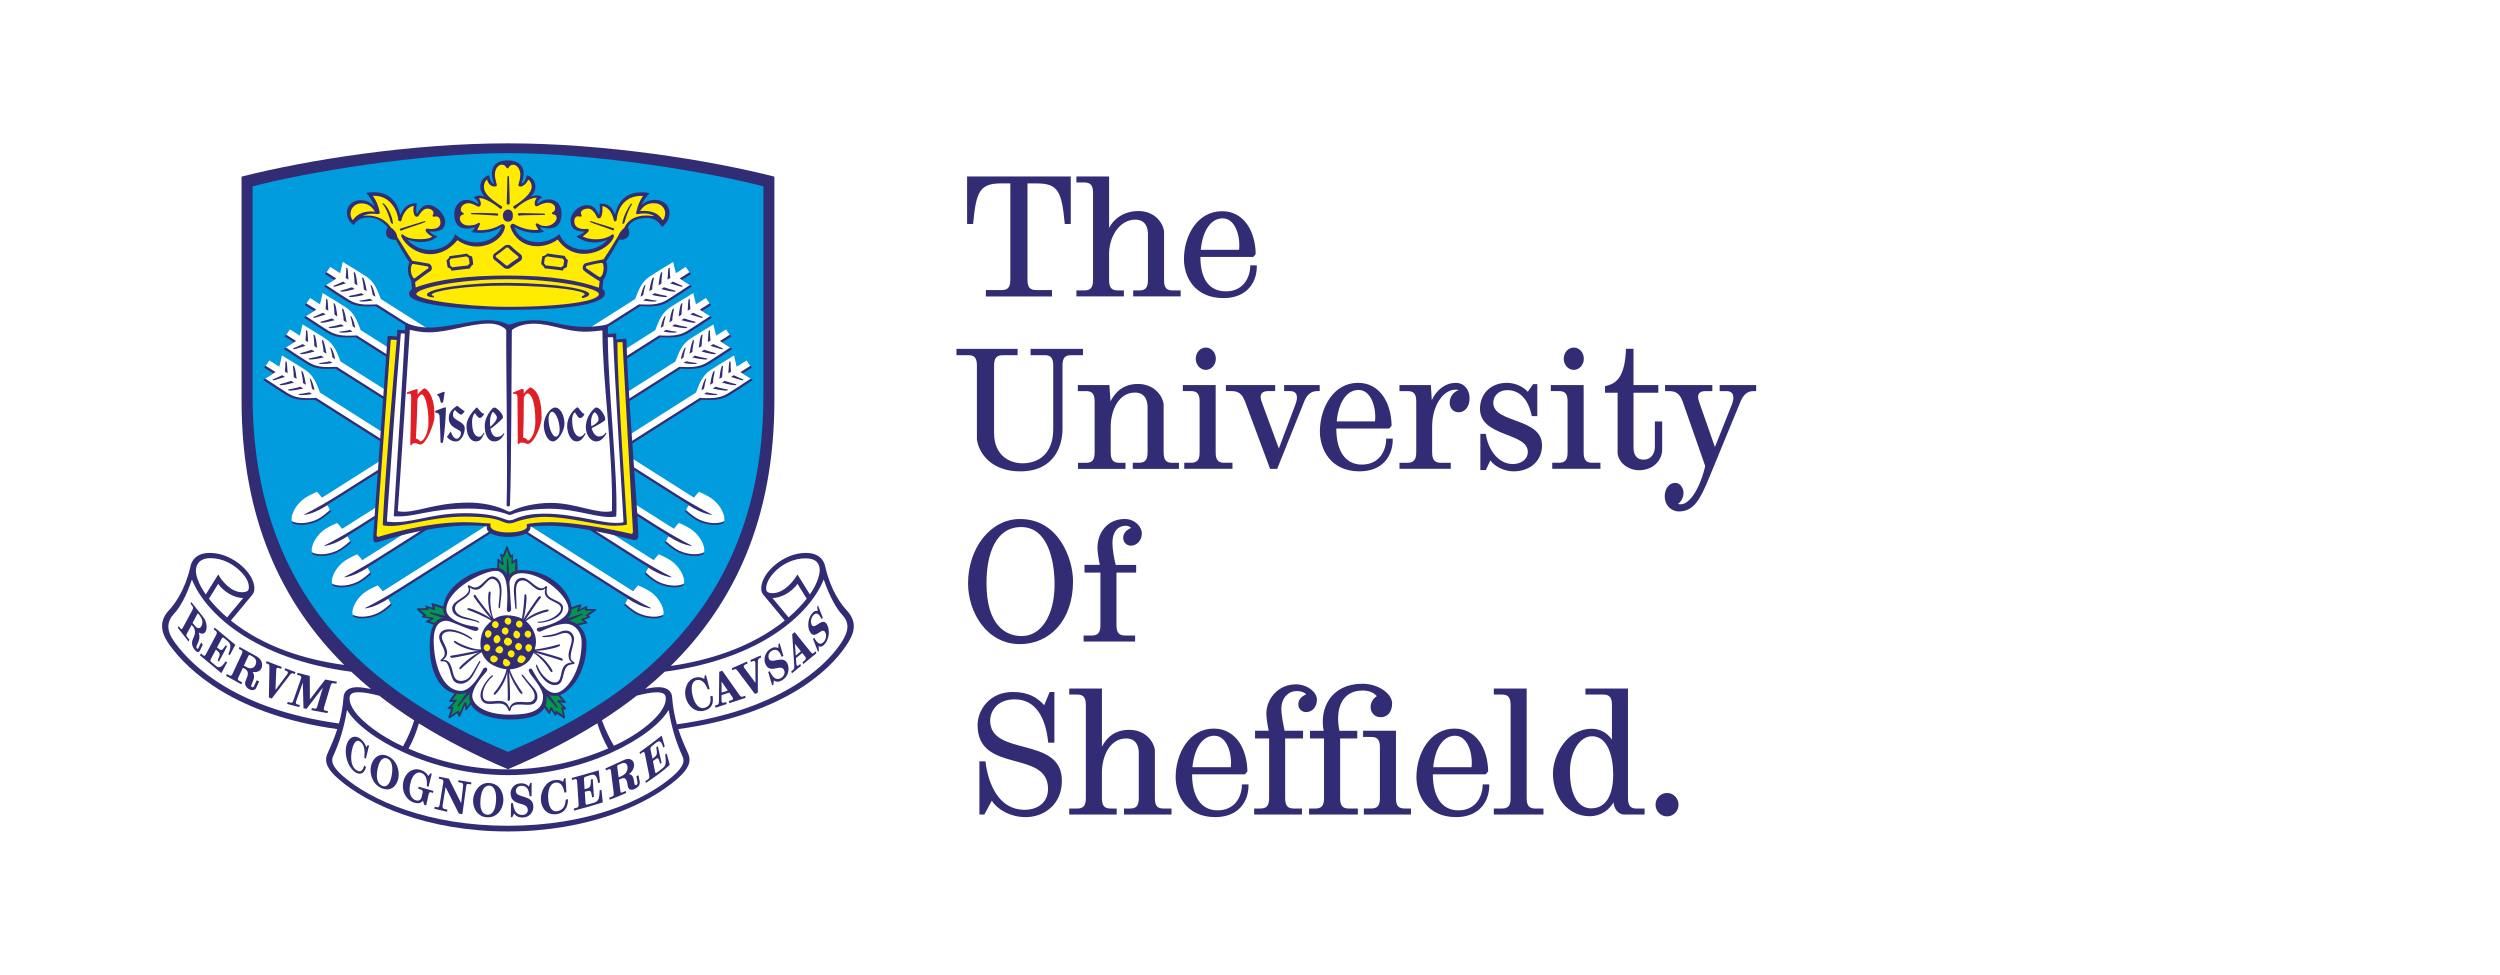 <!DOCTYPE svg PUBLIC "-//W3C//DTD SVG 1.1//EN" "http://www.w3.org/Graphics/SVG/1.1/DTD/svg11.dtd">
<svg xmlns="http://www.w3.org/2000/svg" width="218" height="85" viewBox="0 0 218 85" overflow="visible"><path fill="#fff" d="M0 0h218v85H0z"/><path fill="#312C74" d="M30.895 67.275c-.65-.523-.834-1.506-.712-2.168.14-.74.694-1.13 1.27-.662.255.203.37.406.496.71l.132-.203.098.077-.28 1.14-.136-.11c.074-.624.01-1.1-.334-1.376-.323-.262-.617.062-.757.814-.13.71-.008 1.328.32 1.596.354.285.613.223.772-.338l.155.127c-.16.648-.605.732-1.025.392"/><path fill="#312C74" d="M33.238 68.713c-.783-.36-1.02-1.27-.893-1.89.133-.667.71-1.243 1.46-.9.895.415 1.042 1.386.93 1.944-.143.72-.71 1.207-1.497.846m.554-2.563c-.333-.154-.69.035-.872.932-.188.947.115 1.305.395 1.436.41.19.695-.172.83-.842.17-.844-.005-1.367-.353-1.526zM37.61 69.096c-.104-.037-.194-.03-.233.166l-.216.97-.16-.04-.118-.377c-.14.206-.423.297-.803.162-.725-.258-1.075-1.025-.913-1.805.155-.746.8-1.29 1.543-1.023.336.118.524.315.64.528l.176-.24.124.033-.28 1.132-.156-.043c.057-.536-.04-1.013-.498-1.174-.224-.08-.74-.022-.95.993-.165.782.083 1.263.46 1.395.3.105.434-.018.522-.193l.1-.428c.04-.195-.03-.26-.135-.297l-.244-.086.035-.172 1.288.378-.034.172-.15-.052M40.86 68.365c-.11-.02-.193.004-.21.205l-.33 2.426-.307-.053-1.16-2.31-.26 1.61c-.026.19.054.28.165.297l.256.062-.03.182-1.105-.256.027-.18.218.047c.11.02.176-.014.21-.213l.323-1.963c.03-.192-.047-.25-.173-.27l-.218-.05.028-.17.85.17 1.072 2.14.168-1.517c.016-.2-.064-.252-.174-.27l-.253-.045.026-.176 1.123.193-.026.177-.22-.037"/><path fill="#312C74" d="M42.434 71.265c-.865-.065-1.23-.886-1.178-1.552.054-.71.585-1.502 1.41-1.438.993.074 1.27.988 1.226 1.586-.06.77-.59 1.472-1.458 1.405m.25-2.76c-.368-.028-.717.294-.79 1.253-.078 1.016.284 1.257.596 1.283.453.035.704-.43.76-1.147.07-.905-.183-1.358-.565-1.39zM45.604 71.283c-.417.018-.623-.13-.77-.34l-.162.314-.125.007.014-1.224.165-.008c.068.574.278 1.057.855 1.03.23-.007.442-.163.444-.41.008-.843-1.51-.24-1.5-1.522.004-.27.236-.8.882-.827.353-.015.554.108.705.285l.13-.317.12-.006-.012 1.16-.17.004c-.045-.6-.256-.927-.73-.908-.346.015-.466.267-.468.446-.01.693 1.54.266 1.527 1.39-.004.47-.333.906-.903.927M48.55 70.992c-.86.13-1.342-.53-1.386-1.215-.048-.77.43-1.656 1.18-1.748.334-.046.535-.003.753.144l.092-.3.124-.022.08 1.234-.18.03c-.086-.608-.362-.946-.808-.868-.422.076-.655.63-.604 1.41.045.742.347 1.16.776 1.082.46-.082.727-.377.75-1.008l.204-.04c0 .755-.34 1.203-.982 1.3M51.06 67.73c-.093.028-.15.08-.14.235l.055.857.076-.02c.418-.122.47-.15.482-.828l.154-.045.104 1.566-.154.045c-.1-.64-.135-.644-.57-.52l-.075.022.065.98c.01.164.078.162.164.14.18-.044.29-.075.547-.157.412-.118.5-.32.52-1.086l.16-.046.114 1.094c-.91.296-1.602.488-2.512.72l-.013-.185.247-.064c.103-.03.184-.095.173-.3l-.135-2.006c-.01-.2-.097-.213-.202-.183l-.246.072-.01-.182c.885-.238 1.73-.48 2.344-.67l.112 1.064-.162.045c-.116-.735-.336-.784-.677-.687-.17.052-.322.108-.42.136"/><path fill="#312C74" d="M53.16 69.734l-.026-.178.252-.096c.1-.043.156-.12.13-.32l-.243-1.908c-.024-.19-.11-.19-.204-.148l-.24.095-.024-.174 1.632-.746c.424-.193.793-.035.847.37.036.282-.12.67-.443.866.303.068.4.22.476.808.022.168.11.18.177.144.065-.035.11-.105.096-.22l-.096-.544.18-.08.113.568c.028.207-.08.465-.445.63-.282.13-.558.08-.604-.267-.076-.592-.197-.756-.522-.656l-.245.112.125.98c.02.16.08.166.162.13l.32-.134.024.178c-.453.213-.968.418-1.44.588m.955-3.13l-.198.092c-.085.04-.106.082-.095.178l.12.918.276-.127c.428-.195.528-.566.5-.78-.057-.45-.373-.385-.603-.28zM57.7 64.146l.263.943-.133.1c-.17-.67-.375-.616-.653-.397-.146.113-.23.186-.354.287-.078.06-.122.13-.1.28l.177.802.09-.066c.3-.234.344-.297.24-.934l.127-.098.33 1.445-.126.095c-.147-.588-.176-.576-.538-.302l-.086.067.183.926c.023.156.08.125.153.078.117-.07.383-.285.5-.38.28-.214.337-.464.233-1.192l.13-.1.265 1c-.536.512-1.386 1.116-2.09 1.578l-.026-.174.214-.14c.112-.087.144-.153.11-.36l-.374-1.852c-.03-.19-.113-.213-.2-.146l-.222.152-.045-.163c.537-.37 1.336-.976 1.932-1.45"/><path fill="#312C74" d="M16.953 56.635c-.185-.236-.284-.586-.14-.88.24-.5.25-.763.06-1.063l-.16-.2-.424.765c-.065.135-.033.203.02.27l.207.263-.073.15-.937-1.19.072-.15.15.194c.067.08.13.12.21-.05l.85-1.57c.08-.163.042-.257-.022-.34l-.153-.192.07-.146 1.052 1.332c.276.352.365.885.202 1.225-.12.242-.355.258-.6.102.1.39.074.61-.165 1.105-.07.145-.05.225-.005.28.044.056.094.058.14-.04l.23-.473.147.188-.242.502c-.084.176-.254.22-.492-.082m.482-2.94l-.115-.148c-.055-.068-.085-.062-.123.018l-.402.756.193.234c.28.354.497.214.586.028.182-.378.01-.695-.14-.887zM17.435 57.138l.084-.157.185.157c.082.064.155.09.25-.086l.903-1.703c.09-.17.044-.253-.034-.32l-.188-.153.08-.152 1.807 1.498-.488.92-.12-.104c.29-.682.187-.93-.068-1.145l-.32-.263c-.07-.06-.13-.064-.2.068l-.403.76.057.045c.318.263.365.28.705-.242l.115.096-.704 1.333-.116-.095c.253-.598.233-.63-.1-.904l-.055-.047-.436.823c-.075.14-.034.197.032.252l.41.346c.257.21.47.17.85-.405l.12.1-.495.936-1.872-1.552"/><path fill="#312C74" d="M21.705 60.086c-.262-.146-.427-.43-.276-.748.25-.543.252-.782-.023-.985l-.225-.124-.414.88c-.068.145-.016.195.06.237l.29.16-.076.165-1.328-.734.076-.162.217.12c.092.048.177.06.26-.12l.834-1.78c.084-.18.027-.25-.063-.302l-.217-.12.072-.16 1.51.835c.392.218.564.67.39 1.037-.122.263-.424.364-.753.31.172.318.16.53-.09 1.064-.074.157-.038.224.022.257.063.035.13.016.18-.09l.238-.51.21.113-.255.547c-.093.19-.304.294-.64.11M22 57.24l-.184-.104c-.078-.042-.113-.025-.156.06l-.394.845.256.14c.396.22.657.013.75-.187.193-.41-.06-.637-.272-.754zM25.572 58.73c-.122-.048-.2-.01-.305.138L23.7 60.913l-.253-.096.047-2.62c-.002-.202-.026-.266-.123-.3l-.183-.07.056-.172 1.325.5-.056.174-.2-.077c-.096-.035-.228-.037-.224.17l-.066 1.746 1.03-1.386c.09-.13.057-.23-.08-.28l-.16-.063.054-.17.896.337-.058.174-.132-.05M27.143 61.924l.056-.178.214.04c.156.03.205-.01.25-.18l.492-1.65-1.43 1.862-.262-.066-.058-2.23-.58 1.63c-.063.194.01.247.11.274l.216.057-.056.176-1.06-.274.058-.176.234.06c.1.026.19.017.25-.182l.67-1.91c.06-.19-.015-.247-.114-.273l-.232-.06.053-.174 1.056.272.014 2.047 1.335-1.733 1.022.19-.053.17-.24-.036c-.103-.026-.193-.01-.253.183l-.577 1.926c-.06.194.008.247.113.274l.232.05-.054.175-1.407-.266M61.375 61.982c-.813.176-1.402-.47-1.576-1.14-.195-.75.14-1.604.86-1.763.32-.07.51-.01.756.126l.03-.3.124-.024.31 1.205-.167.037c-.205-.594-.542-.914-.973-.82-.4.088-.528.64-.332 1.4.185.723.563 1.12.977 1.03.44-.097.65-.394.552-1.015l.197-.044c.14.738-.144 1.17-.76 1.306"/><path fill="#312C74" d="M63.604 61.314l-.056-.177.225-.073c.103-.03.21-.11.092-.28l-.274-.39-.675.22v.48c.004.165.085.222.23.176l.17-.056.053.176-.976.318-.053-.176.177-.06c.128-.04.173-.112.174-.305l.026-2.593.268-.086 1.483 2.1c.112.164.17.193.276.16l.227-.076.054.175-1.42.467m-.684-1.884v.965l.542-.18-.542-.785zM66.248 57.39c-.12.056-.16.14-.163.33l-.002 2.68-.253.11-1.512-2.006c-.116-.155-.168-.184-.267-.14l-.182.08-.053-.173 1.322-.584.052.173-.198.085c-.096.045-.202.14-.083.295l.972 1.315-.013-1.74c-.003-.167-.084-.22-.22-.16l-.16.07-.055-.17.894-.396.05.17-.132.06M68.226 59.3c-.345.21-.56.163-.748.036l-.04.373-.105.06-.346-1.164.137-.082c.224.513.54.873 1.02.584.19-.12.32-.365.253-.6-.237-.8-1.34.473-1.703-.748-.073-.255-.034-.865.5-1.19.293-.177.496-.15.675-.057l.015-.36.1-.06.327 1.103-.143.086c-.212-.55-.486-.764-.878-.525-.286.173-.313.468-.262.64.195.658 1.37-.462 1.687.61.132.444-.018 1.006-.49 1.292"/><path fill="#312C74" d="M70.038 57.91l-.06-.17.184-.148c.08-.068.166-.186.052-.327l-.26-.325-.547.45.037.51c.014.17.09.206.205.11l.136-.11.06.167-.79.648-.058-.17.142-.117c.104-.084.135-.178.12-.38l-.18-2.745.216-.182 1.406 1.745c.11.14.158.15.244.08l.185-.152.06.17-1.152.947m-.72-1.772l.073 1.02.445-.364-.517-.656zM71.973 56.092c-.243.32-.418.336-.584.257l.018.398-.073.098-.435-1.12.095-.124c.247.47.548.754.885.31.135-.177.204-.472.114-.698-.297-.768-.987.885-1.442-.285-.097-.248-.15-.897.225-1.392.207-.272.37-.305.526-.258l-.04-.38.07-.095.412 1.06-.1.13c-.242-.51-.488-.652-.763-.293-.203.268-.183.582-.118.746.246.635 1.013-.883 1.414.146.166.43.128 1.062-.205 1.498"/><path fill="#312C74" d="M73.833 53.217c-.486-.52-1.374-1.695-1.855-3.736-.104-.653-.59-1.267-1.702-1.267-1.34 0-2.503.764-3.147 1.48-.527.58-.796 1.222-.742 1.753.015.148.068.275.152.383h-.004l1.9 2.284c-2.96 2.358-6.598 3.465-9.95 3.96 5.437-5.352 9.043-12.696 9.043-23.2V15.402C61.854 13.957 52.75 12.5 44.296 12.5c-8.454 0-17.56 1.457-23.233 2.902v19.472c0 10.445 3.567 17.767 8.953 23.11-3.325-.456-6.933-1.515-9.884-3.87l1.896-2.283h-.005c.085-.108.138-.235.152-.384.056-.53-.215-1.172-.74-1.754-.643-.715-1.808-1.48-3.145-1.48-1.115 0-1.6.614-1.702 1.27-.482 2.04-1.372 3.216-1.857 3.735-1.088 1.158-.464 2.314.1 3.084 1.608 2.19 5.634 6.032 14.58 7.276-.245.762-.542 1.444-.84 2.094-.332.727-.06 1.38.948 2.26 2.5 2.178 7.687 4.57 14.764 4.57 7.074 0 12.263-2.393 14.758-4.57 1.01-.88 1.285-1.533.95-2.26-.3-.65-.595-1.332-.84-2.094 8.946-1.244 13.097-4.93 14.674-7.342.523-.796 1.095-1.86.007-3.017m-29.55 13.87c-3.774 0-6.744-.974-8.66-1.81.393-.7.684-1.43.904-2.197 2.452 1.533 5.074 2.846 7.77 3.994 2.703-1.152 5.33-2.465 7.787-4.004.24.764.555 1.49.948 2.19-1.913.836-4.975 1.826-8.748 1.826z"/><path fill="#fff" d="M31.264 60.363c-.604 0-.783.19-.783.54 0 1.495 2.897 3.4 4.66 4.18.41-.72.73-1.472.977-2.265-1.052-.672-2.066-1.388-3.043-2.148-.666-.172-1.304-.307-1.81-.307M19.023 50.916c-.22.354-.667 1.072-.8 1.29.33.44.967 1.11 1.578 1.634l1.405-1.69c-.706-.007-1.61-.45-2.182-1.234M19.03 50.094c.568.988 1.483 1.697 2.34 1.523.3-.062.316-.24.322-.3.042-.41-.126-.847-.573-1.34-.732-.81-1.756-1.306-2.744-1.306-1 0-1.294.567-1.294 1.114 0 .357.197 1.105.865 2.05.258-.412 1.083-1.74 1.083-1.74M16.736 50.53c-.523 1.563-1.108 2.503-1.542 2.966-.68.724-.712 1.496.062 2.545 1.57 2.142 5.464 5.827 14.3 7.044.19-.686.326-1.357.392-2.205h.002c.005-.67.507-.956 1.2-.956.328 0 .74.062 1.188.154-.583-.482-1.155-.982-1.708-1.502-8.427-1.1-12.714-5.076-13.894-8.047M53.53 65.03c1.762-.774 4.527-2.624 4.527-4.12 0-.348-.18-.54-.783-.54-.49 0-1.104.128-1.742.29-.977.762-1.992 1.478-3.043 2.15.272.778.632 1.504 1.04 2.22M67.36 52.148l1.407 1.69c.61-.522 1.247-1.192 1.577-1.634l-.8-1.29c-.57.785-1.477 1.23-2.185 1.234M66.814 51.402c.006.06.023.238.32.3.857.175 1.834-.62 2.403-1.608 0 0 .824 1.328 1.082 1.74.667-.943.86-1.748.86-2.107 0-.548-.26-1.04-1.254-1.04-.988 0-2.047.48-2.778 1.29-.445.494-.675 1.013-.634 1.425M73.432 53.605c-.433-.465-1.078-1.512-1.603-3.076-1.178 2.968-5.458 6.938-13.862 8.042-.552.52-1.12 1.018-1.703 1.498.435-.088.833-.146 1.154-.146.692 0 1.19.285 1.198.955.067.847.217 1.597.41 2.282 8.835-1.215 12.86-4.932 14.27-7.024.73-1.084.814-1.81.134-2.533M58.31 61.904c-1.415 2.41-7.354 5.688-14.025 5.688-6.673 0-12.612-3.277-14.026-5.688-.257 1.578-.677 2.875-1.197 4.008-.16.355-.244.812.84 1.76 2.438 2.127 7.424 4.334 14.382 4.334 6.956 0 11.943-2.193 14.38-4.318 1.086-.947 1.004-1.406.84-1.76-.52-1.133-.94-2.446-1.195-4.024"/><path fill="#009CDE" d="M44.297 65.56c-12.025-5.034-22.27-13.618-22.27-31.1V16.25c4.58-1.2 14.546-2.895 22.27-2.895 7.727 0 17.69 1.694 22.27 2.896v18.21c0 17.48-10.246 26.065-22.27 31.1"/><path fill="#312C74" d="M30.895 67.275c-.65-.523-.834-1.506-.712-2.168.14-.74.694-1.13 1.27-.662.255.203.37.406.496.71l.132-.203.098.077-.28 1.14-.136-.11c.074-.624.01-1.1-.334-1.376-.323-.262-.617.062-.757.814-.13.71-.008 1.328.32 1.596.354.285.613.223.772-.338l.155.127c-.16.648-.605.732-1.025.392"/><path fill="#312C74" d="M33.238 68.713c-.783-.36-1.02-1.27-.893-1.89.133-.667.71-1.243 1.46-.9.895.415 1.042 1.386.93 1.944-.143.72-.71 1.207-1.497.846m.554-2.563c-.333-.154-.69.035-.872.932-.188.947.115 1.305.395 1.436.41.19.695-.172.83-.842.17-.844-.005-1.367-.353-1.526zM37.61 69.096c-.104-.037-.194-.03-.233.166l-.216.97-.16-.04-.118-.377c-.14.206-.423.297-.803.162-.725-.258-1.075-1.025-.913-1.805.155-.746.8-1.29 1.543-1.023.336.118.524.315.64.528l.176-.24.124.033-.28 1.132-.156-.043c.057-.536-.04-1.013-.498-1.174-.224-.08-.74-.022-.95.993-.165.782.083 1.263.46 1.395.3.105.434-.018.522-.193l.1-.428c.04-.195-.03-.26-.135-.297l-.244-.086.035-.172 1.288.378-.034.172-.15-.052M40.86 68.365c-.11-.02-.193.004-.21.205l-.33 2.426-.307-.053-1.16-2.31-.26 1.61c-.026.19.054.28.165.297l.256.062-.03.182-1.105-.256.027-.18.218.047c.11.02.176-.014.21-.213l.323-1.963c.03-.192-.047-.25-.173-.27l-.218-.05.028-.17.85.17 1.072 2.14.168-1.517c.016-.2-.064-.252-.174-.27l-.253-.045.026-.176 1.123.193-.026.177-.22-.037"/><path fill="#312C74" d="M42.434 71.265c-.865-.065-1.23-.886-1.178-1.552.054-.71.585-1.502 1.41-1.438.993.074 1.27.988 1.226 1.586-.06.77-.59 1.472-1.458 1.405m.25-2.76c-.368-.028-.717.294-.79 1.253-.078 1.016.284 1.257.596 1.283.453.035.704-.43.76-1.147.07-.905-.183-1.358-.565-1.39zM45.604 71.283c-.417.018-.623-.13-.77-.34l-.162.314-.125.007.014-1.224.165-.008c.068.574.278 1.057.855 1.03.23-.007.442-.163.444-.41.008-.843-1.51-.24-1.5-1.522.004-.27.236-.8.882-.827.353-.015.554.108.705.285l.13-.317.12-.006-.012 1.16-.17.004c-.045-.6-.256-.927-.73-.908-.346.015-.466.267-.468.446-.01.693 1.54.266 1.527 1.39-.004.47-.333.906-.903.927M48.55 70.992c-.86.13-1.342-.53-1.386-1.215-.048-.77.43-1.656 1.18-1.748.334-.046.535-.003.753.144l.092-.3.124-.022.08 1.234-.18.03c-.086-.608-.362-.946-.808-.868-.422.076-.655.63-.604 1.41.045.742.347 1.16.776 1.082.46-.082.727-.377.75-1.008l.204-.04c0 .755-.34 1.203-.982 1.3M51.06 67.73c-.093.028-.15.08-.14.235l.055.857.076-.02c.418-.122.47-.15.482-.828l.154-.045.104 1.566-.154.045c-.1-.64-.135-.644-.57-.52l-.075.022.065.98c.01.164.078.162.164.14.18-.044.29-.075.547-.157.412-.118.5-.32.52-1.086l.16-.046.114 1.094c-.91.296-1.602.488-2.512.72l-.013-.185.247-.064c.103-.03.184-.095.173-.3l-.135-2.006c-.01-.2-.097-.213-.202-.183l-.246.072-.01-.182c.885-.238 1.73-.48 2.344-.67l.112 1.064-.162.045c-.116-.735-.336-.784-.677-.687-.17.052-.322.108-.42.136"/><path fill="#312C74" d="M53.16 69.734l-.026-.178.252-.096c.1-.043.156-.12.13-.32l-.243-1.908c-.024-.19-.11-.19-.204-.148l-.24.095-.024-.174 1.632-.746c.424-.193.793-.035.847.37.036.282-.12.67-.443.866.303.068.4.22.476.808.022.168.11.18.177.144.065-.035.11-.105.096-.22l-.096-.544.18-.08.113.568c.028.207-.08.465-.445.63-.282.13-.558.08-.604-.267-.076-.592-.197-.756-.522-.656l-.245.112.125.98c.02.16.08.166.162.13l.32-.134.024.178c-.453.213-.968.418-1.44.588m.955-3.13l-.198.092c-.085.04-.106.082-.095.178l.12.918.276-.127c.428-.195.528-.566.5-.78-.057-.45-.373-.385-.603-.28zM57.7 64.146l.263.943-.133.1c-.17-.67-.375-.616-.653-.397-.146.113-.23.186-.354.287-.078.06-.122.13-.1.28l.177.802.09-.066c.3-.234.344-.297.24-.934l.127-.098.33 1.445-.126.095c-.147-.588-.176-.576-.538-.302l-.086.067.183.926c.023.156.08.125.153.078.117-.07.383-.285.5-.38.28-.214.337-.464.233-1.192l.13-.1.265 1c-.536.512-1.386 1.116-2.09 1.578l-.026-.174.214-.14c.112-.087.144-.153.11-.36l-.374-1.852c-.03-.19-.113-.213-.2-.146l-.222.152-.045-.163c.537-.37 1.336-.976 1.932-1.45"/><path fill="#312C74" d="M16.953 56.635c-.185-.236-.284-.586-.14-.88.24-.5.25-.763.06-1.063l-.16-.2-.424.765c-.065.135-.033.203.02.27l.207.263-.073.15-.937-1.19.072-.15.15.194c.067.08.13.12.21-.05l.85-1.57c.08-.163.042-.257-.022-.34l-.153-.192.07-.146 1.052 1.332c.276.352.365.885.202 1.225-.12.242-.355.258-.6.102.1.39.074.61-.165 1.105-.07.145-.05.225-.005.28.044.056.094.058.14-.04l.23-.473.147.188-.242.502c-.084.176-.254.22-.492-.082m.482-2.94l-.115-.148c-.055-.068-.085-.062-.123.018l-.402.756.193.234c.28.354.497.214.586.028.182-.378.01-.695-.14-.887zM17.435 57.138l.084-.157.185.157c.082.064.155.09.25-.086l.903-1.703c.09-.17.044-.253-.034-.32l-.188-.153.08-.152 1.807 1.498-.488.92-.12-.104c.29-.682.187-.93-.068-1.145l-.32-.263c-.07-.06-.13-.064-.2.068l-.403.76.057.045c.318.263.365.28.705-.242l.115.096-.704 1.333-.116-.095c.253-.598.233-.63-.1-.904l-.055-.047-.436.823c-.075.14-.034.197.032.252l.41.346c.257.21.47.17.85-.405l.12.1-.495.936-1.872-1.552"/><path fill="#312C74" d="M21.705 60.086c-.262-.146-.427-.43-.276-.748.25-.543.252-.782-.023-.985l-.225-.124-.414.88c-.068.145-.016.195.06.237l.29.16-.076.165-1.328-.734.076-.162.217.12c.092.048.177.06.26-.12l.834-1.78c.084-.18.027-.25-.063-.302l-.217-.12.072-.16 1.51.835c.392.218.564.67.39 1.037-.122.263-.424.364-.753.31.172.318.16.53-.09 1.064-.074.157-.038.224.022.257.063.035.13.016.18-.09l.238-.51.21.113-.255.547c-.093.19-.304.294-.64.11M22 57.24l-.184-.104c-.078-.042-.113-.025-.156.06l-.394.845.256.14c.396.22.657.013.75-.187.193-.41-.06-.637-.272-.754zM25.572 58.73c-.122-.048-.2-.01-.305.138L23.7 60.913l-.253-.096.047-2.62c-.002-.202-.026-.266-.123-.3l-.183-.07.056-.172 1.325.5-.056.174-.2-.077c-.096-.035-.228-.037-.224.17l-.066 1.746 1.03-1.386c.09-.13.057-.23-.08-.28l-.16-.063.054-.17.896.337-.058.174-.132-.05M27.143 61.924l.056-.178.214.04c.156.03.205-.01.25-.18l.492-1.65-1.43 1.862-.262-.066-.058-2.23-.58 1.63c-.063.194.01.247.11.274l.216.057-.056.176-1.06-.274.058-.176.234.06c.1.026.19.017.25-.182l.67-1.91c.06-.19-.015-.247-.114-.273l-.232-.06.053-.174 1.056.272.014 2.047 1.335-1.733 1.022.19-.053.17-.24-.036c-.103-.026-.193-.01-.253.183l-.577 1.926c-.06.194.008.247.113.274l.232.05-.054.175-1.407-.266M61.375 61.982c-.813.176-1.402-.47-1.576-1.14-.195-.75.14-1.604.86-1.763.32-.07.51-.01.756.126l.03-.3.124-.024.31 1.205-.167.037c-.205-.594-.542-.914-.973-.82-.4.088-.528.64-.332 1.4.185.723.563 1.12.977 1.03.44-.097.65-.394.552-1.015l.197-.044c.14.738-.144 1.17-.76 1.306"/><path fill="#312C74" d="M63.604 61.314l-.056-.177.225-.073c.103-.03.21-.11.092-.28l-.274-.39-.675.22v.48c.004.165.085.222.23.176l.17-.056.053.176-.976.318-.053-.176.177-.06c.128-.04.173-.112.174-.305l.026-2.593.268-.086 1.483 2.1c.112.164.17.193.276.16l.227-.076.054.175-1.42.467m-.684-1.884v.965l.542-.18-.542-.785zM66.248 57.39c-.12.056-.16.14-.163.33l-.002 2.68-.253.11-1.512-2.006c-.116-.155-.168-.184-.267-.14l-.182.08-.053-.173 1.322-.584.052.173-.198.085c-.096.045-.202.14-.083.295l.972 1.315-.013-1.74c-.003-.167-.084-.22-.22-.16l-.16.07-.055-.17.894-.396.05.17-.132.06M68.226 59.3c-.345.21-.56.163-.748.036l-.04.373-.105.06-.346-1.164.137-.082c.224.513.54.873 1.02.584.19-.12.32-.365.253-.6-.237-.8-1.34.473-1.703-.748-.073-.255-.034-.865.5-1.19.293-.177.496-.15.675-.057l.015-.36.1-.06.327 1.103-.143.086c-.212-.55-.486-.764-.878-.525-.286.173-.313.468-.262.64.195.658 1.37-.462 1.687.61.132.444-.018 1.006-.49 1.292"/><path fill="#312C74" d="M70.038 57.91l-.06-.17.184-.148c.08-.068.166-.186.052-.327l-.26-.325-.547.45.037.51c.014.17.09.206.205.11l.136-.11.06.167-.79.648-.058-.17.142-.117c.104-.084.135-.178.12-.38l-.18-2.745.216-.182 1.406 1.745c.11.14.158.15.244.08l.185-.152.06.17-1.152.947m-.72-1.772l.073 1.02.445-.364-.517-.656zM71.973 56.092c-.243.32-.418.336-.584.257l.018.398-.073.098-.435-1.12.095-.124c.247.47.548.754.885.31.135-.177.204-.472.114-.698-.297-.768-.987.885-1.442-.285-.097-.248-.15-.897.225-1.392.207-.272.37-.305.526-.258l-.04-.38.07-.095.412 1.06-.1.13c-.242-.51-.488-.652-.763-.293-.203.268-.183.582-.118.746.246.635 1.013-.883 1.414.146.166.43.128 1.062-.205 1.498M28.337 23.896l.333-.463 30.593 19.41c.335.213.72.472 1.11.738l.153-.21c.145-.15.265-.275.346-.35.15.056.697.32 1 .513.713.45 1.357 1.417 1.24 2.063-.595.346-1.786.146-2.5-.305-.304-.194-.767-.57-.877-.683.038-.096.22-.415.32-.587l-27.3-17.32c-.807.016-1.635.116-2.463-.4-.318-.198-1.404-.894-2.032-1.323.136-.077.563-.328.9-.56l-.823-.52"/><path fill="#fff" d="M28.465 23.736l.863.55c-.336.23-.752.49-.892.57.63.428 1.66 1.087 1.98 1.285.83.518 1.658.417 2.466.4l26.142 16.586c.884.562 2.184 1.31 3.045 1.734l-.026.035c-.74-.11-1.43-.482-2-.845-.105.172-.185.325-.23.422.11.112.577.49.883.685.71.45 1.86.623 2.454.277.12-.645-.483-1.586-1.194-2.035-.305-.195-.852-.46-1.003-.514-.077.07-.33.354-.445.508L33.206 26.072c-.285-.708-.495-1.464-1.314-1.992-.314-.204-1.35-.856-2.008-1.245-.026.15-.126.604-.227.986l-.862-.546-.33.462"/><path fill="#312C74" d="M30.144 24.235c.04-.28.05-.743.05-.854 0-.075.1-.01.11.032.044.192.046.644.082.974l-.242-.15M30.923 24.73c-.007-.29-.042-.703-.08-.958-.014-.097.105-.01.125.032.116.278.18.903.2 1.083l-.245-.158M32.504 25.732c-.047-.283-.12-.645-.173-.787-.07-.188.058-.084.096-.015.14.256.26.668.31.948l-.232-.146M31.726 25.238c-.007-.287-.102-.76-.15-1-.02-.096.112-.007.132.038.12.27.25.945.27 1.124l-.252-.162M29.914 24.556c-.264.14-.713.32-.823.364-.073.028.027.09.07.084.21-.032.654-.2.993-.294l-.24-.154M30.692 25.05c-.29.103-.71.227-.974.29-.1.023.026.097.078.097.317-.003.956-.182 1.142-.23l-.246-.157M32.276 26.055c-.298.064-.682.136-.842.142-.212.008-.062.084.02.09.303.025.756-.025 1.048-.087l-.226-.145M31.495 25.56c-.287.102-.788.197-1.044.244-.1.02.038.102.087.104.314 0 1.026-.14 1.21-.188l-.252-.16M26.584 26.61l.332-.462 30.592 19.408c.335.214.72.472 1.113.737l.153-.21c.144-.15.263-.274.343-.35.152.056.7.32 1.004.513.712.453 1.357 1.416 1.24 2.064-.596.346-1.79.145-2.5-.308-.304-.192-.77-.572-.88-.68.04-.097.22-.415.322-.59l-27.3-17.32c-.81.016-1.635.116-2.464-.4-.317-.198-1.403-.894-2.034-1.322.137-.08.563-.33.902-.56l-.822-.52"/><path fill="#fff" d="M26.71 26.45l.866.548c-.338.23-.753.488-.893.57.63.426 1.66 1.088 1.978 1.287.83.516 1.662.414 2.468.397L57.27 45.838c.886.56 2.186 1.31 3.046 1.734l-.025.035c-.74-.11-1.426-.482-1.997-.845-.107.173-.187.325-.23.424.112.11.577.49.88.683.71.45 1.864.622 2.457.278.116-.646-.486-1.586-1.197-2.037-.302-.192-.85-.456-1.002-.513-.077.072-.328.357-.445.51L31.452 28.785c-.283-.708-.494-1.465-1.312-1.994-.313-.2-1.352-.853-2.01-1.24-.024.15-.124.604-.224.984l-.863-.548-.334.463"/><path fill="#312C74" d="M28.39 26.948c.04-.28.048-.743.048-.852 0-.075.1-.012.11.03.046.19.05.644.08.973l-.24-.152M29.17 27.44c-.01-.286-.043-.7-.08-.955-.015-.095.106-.01.123.032.117.278.182.902.202 1.08l-.244-.156M30.753 28.447c-.05-.285-.123-.647-.177-.79-.072-.187.06-.082.096-.013.14.255.26.667.31.947l-.23-.143M29.97 27.953c-.006-.29-.1-.762-.148-1.004-.018-.095.114-.004.134.038.12.272.25.945.27 1.125l-.256-.16M28.16 27.27c-.262.14-.713.32-.823.36-.073.03.026.092.07.086.207-.035.654-.202.992-.295l-.24-.15M28.94 27.765c-.288.102-.71.225-.975.29-.1.022.03.095.077.095.32-.003.958-.18 1.143-.23l-.246-.155M30.52 28.767c-.298.065-.68.137-.84.143-.213.007-.063.082.02.09.302.024.754-.026 1.047-.087l-.226-.146M29.74 28.273c-.29.102-.788.197-1.042.245-.102.02.036.1.087.1.312.005 1.023-.135 1.208-.185l-.253-.16M24.828 29.346l.33-.463 30.594 19.41c.334.214.72.47 1.11.74l.155-.214c.145-.15.26-.276.345-.35.15.054.696.32 1.002.51.71.452 1.354 1.42 1.237 2.065-.594.343-1.787.146-2.497-.307-.303-.195-.77-.57-.88-.683.04-.095.22-.415.322-.586l-27.3-17.323c-.805.017-1.634.118-2.462-.4-.32-.195-1.406-.893-2.035-1.32.14-.08.564-.332.9-.56l-.82-.52"/><path fill="#fff" d="M24.953 29.184l.865.55c-.337.23-.752.49-.892.57.628.427 1.66 1.088 1.978 1.285.83.517 1.658.415 2.467.398l26.145 16.587c.883.56 2.185 1.31 3.045 1.733l-.026.035c-.74-.11-1.43-.482-1.998-.846-.107.176-.186.326-.23.424.11.112.575.49.88.685.712.45 1.862.625 2.456.28.118-.65-.486-1.587-1.194-2.04-.308-.193-.853-.457-1.005-.512-.076.072-.327.357-.443.51L29.696 31.52c-.284-.707-.496-1.464-1.314-1.993-.314-.203-1.35-.854-2.008-1.243-.025.152-.125.605-.226.986l-.863-.548-.332.462"/><path fill="#312C74" d="M26.635 29.683c.04-.28.05-.74.05-.854 0-.073.1-.01.107.03.046.193.048.645.082.975l-.24-.152M27.413 30.178c-.006-.288-.043-.702-.08-.958-.014-.096.105-.01.123.033.117.278.18.902.2 1.08l-.243-.155M28.995 31.18c-.048-.28-.12-.643-.174-.785-.072-.188.06-.084.096-.014.138.256.26.67.308.946l-.23-.145M28.215 30.687c-.008-.288-.103-.76-.15-1.002-.02-.094.112-.004.134.04.118.27.25.945.27 1.124l-.255-.163M26.403 30.005c-.263.14-.715.32-.823.362-.074.028.025.092.07.085.207-.033.654-.2.99-.295l-.237-.152M27.183 30.5c-.287.1-.71.226-.975.29-.1.023.03.095.078.095.32-.002.957-.18 1.14-.23l-.243-.155M28.766 31.503c-.297.065-.68.136-.843.142-.212.007-.062.083.022.09.302.024.754-.024 1.047-.086l-.226-.147M27.985 31.01c-.288.1-.79.194-1.044.244-.098.018.038.1.088.1.313.005 1.026-.134 1.21-.185l-.253-.16M23.035 32.054l.332-.46 30.594 19.41c.335.21.72.468 1.11.736l.152-.21c.146-.15.267-.276.347-.352.15.056.696.317 1.002.513.71.452 1.354 1.417 1.237 2.063-.595.345-1.788.145-2.498-.305-.305-.193-.77-.572-.88-.684.04-.094.22-.414.32-.585l-27.3-17.325c-.806.018-1.634.118-2.463-.398-.32-.197-1.406-.895-2.034-1.322.138-.078.563-.33.898-.56l-.82-.52"/><path fill="#fff" d="M23.163 31.895l.864.548c-.338.23-.752.49-.893.57.63.43 1.662 1.09 1.978 1.287.832.517 1.66.415 2.467.397l26.14 16.588c.886.56 2.187 1.31 3.047 1.732l-.026.036c-.738-.108-1.427-.482-1.998-.845-.108.172-.186.324-.228.422.113.113.575.49.88.684.71.45 1.86.625 2.455.28.117-.647-.486-1.587-1.197-2.04-.304-.19-.85-.453-1.003-.51-.077.07-.33.355-.445.51l-27.3-17.324c-.285-.708-.498-1.466-1.315-1.993-.313-.203-1.352-.854-2.008-1.244-.025.152-.124.604-.225.986l-.863-.55-.33.465"/><path fill="#312C74" d="M24.84 32.395c.04-.28.05-.743.05-.854 0-.073.1-.01.11.032.046.192.047.644.08.975l-.24-.152M25.62 32.888c-.006-.29-.043-.7-.08-.958-.014-.093.106-.01.126.032.115.277.18.9.2 1.08l-.245-.154M27.203 33.893c-.05-.284-.123-.645-.176-.788-.072-.188.058-.084.095-.013.14.253.262.667.31.946l-.23-.145M26.424 33.4c-.007-.293-.103-.764-.15-1.004-.02-.095.112-.006.132.037.12.27.25.946.27 1.125l-.252-.16M24.61 32.715c-.26.14-.713.32-.823.363-.073.026.027.09.072.083.206-.03.652-.2.99-.292l-.24-.153M25.392 33.21c-.29.103-.71.225-.975.29-.1.023.027.096.078.096.318-.002.955-.182 1.14-.23l-.243-.155M26.973 34.213c-.297.064-.682.135-.843.142-.21.007-.06.082.02.09.306.025.756-.024 1.05-.086l-.227-.147M26.19 33.718c-.285.104-.785.198-1.043.247-.097.018.04.1.088.1.312.002 1.027-.137 1.21-.184l-.255-.162M60.255 23.896l-.333-.463-30.592 19.41c-.335.213-.72.472-1.11.738l-.154-.21c-.144-.15-.263-.275-.343-.35-.153.056-.7.32-1.005.513-.71.45-1.354 1.417-1.235 2.063.592.346 1.786.146 2.495-.305.305-.194.77-.57.88-.683-.04-.096-.22-.415-.322-.587L55.838 26.7c.806.016 1.635.116 2.462-.4.318-.198 1.403-.894 2.035-1.323-.14-.077-.564-.328-.902-.56l.822-.52"/><path fill="#fff" d="M59.798 23.273l-.863.55c-.1-.382-.202-.837-.226-.987-.66.388-1.697 1.04-2.01 1.245-.82.53-1.03 1.286-1.312 1.993L28.085 43.396c-.117-.153-.37-.438-.446-.51-.152.055-.7.318-1.002.513-.71.448-1.313 1.39-1.197 2.037.595.343 1.745.17 2.458-.28.304-.193.77-.572.88-.685-.043-.097-.124-.25-.23-.422-.57.363-1.258.738-2 .845l-.024-.035c.862-.424 2.162-1.172 3.045-1.734L55.71 26.54c.808.016 1.638.117 2.468-.4.317-.196 1.35-.856 1.977-1.285-.14-.08-.554-.34-.89-.57l.862-.55-.332-.462"/><path fill="#312C74" d="M58.45 24.235c-.04-.28-.05-.743-.05-.854 0-.075-.1-.01-.11.032-.047.192-.047.644-.08.974l.24-.15M57.67 24.73c.008-.29.04-.703.08-.958.012-.097-.106-.01-.125.032-.117.278-.18.903-.2 1.083l.244-.158M56.086 25.732c.05-.283.122-.645.176-.787.07-.188-.06-.084-.095-.015-.138.256-.26.668-.308.948l.226-.146M56.868 25.238c.006-.287.1-.76.15-1 .02-.096-.114-.007-.133.038-.12.27-.25.945-.272 1.124l.255-.162M58.68 24.556c.262.14.714.32.823.364.073.028-.027.09-.072.084-.206-.032-.65-.2-.99-.294l.24-.154M57.9 25.05c.288.103.707.227.973.29.1.023-.027.097-.077.097-.317-.003-.956-.182-1.14-.23l.245-.157M56.317 26.055c.3.064.684.136.844.142.212.008.062.084-.022.09-.304.025-.755-.025-1.05-.087l.23-.145M57.097 25.56c.29.102.79.197 1.042.244.1.02-.036.102-.084.104-.314 0-1.027-.14-1.21-.188l.25-.16M62.007 26.61l-.33-.462-30.593 19.408c-.336.214-.722.472-1.11.737l-.154-.21c-.146-.15-.265-.274-.346-.35-.15.056-.7.32-1.003.513-.71.453-1.354 1.416-1.236 2.064.594.346 1.786.145 2.498-.308.304-.192.77-.572.88-.68-.04-.097-.22-.415-.322-.59l27.3-17.32c.807.016 1.634.116 2.462-.4.32-.198 1.408-.894 2.035-1.322-.14-.08-.563-.33-.9-.56l.82-.52"/><path fill="#fff" d="M61.55 25.987l-.862.547c-.102-.38-.2-.834-.225-.984-.658.387-1.697 1.04-2.01 1.242-.815.528-1.027 1.286-1.312 1.994L29.84 46.11c-.118-.155-.37-.44-.445-.51-.152.055-.698.317-1.004.51-.71.452-1.313 1.392-1.196 2.04.594.344 1.745.17 2.456-.28.305-.194.77-.573.88-.684-.042-.1-.12-.25-.228-.424-.57.362-1.26.737-2 .847l-.025-.036c.86-.426 2.16-1.174 3.046-1.736l26.142-16.586c.807.017 1.636.12 2.466-.397.32-.2 1.352-.86 1.98-1.287-.14-.08-.552-.34-.892-.57l.863-.548-.33-.463"/><path fill="#312C74" d="M60.202 26.948c-.04-.28-.05-.743-.05-.852 0-.075-.1-.012-.108.03-.046.19-.05.644-.08.973l.238-.152M59.423 27.44c.006-.286.042-.7.08-.955.014-.095-.105-.01-.123.032-.117.278-.18.902-.2 1.08l.243-.156M57.842 28.447c.047-.285.12-.647.174-.79.072-.187-.057-.082-.096-.013-.14.255-.258.667-.306.947l.228-.143M58.62 27.953c.007-.29.102-.762.15-1.004.02-.095-.113-.004-.134.038-.12.272-.25.945-.27 1.125l.255-.16M60.432 27.27c.262.14.715.32.825.36.072.03-.027.092-.072.086-.207-.035-.653-.202-.99-.295l.237-.15M59.653 27.765c.287.102.71.225.974.29.1.022-.027.095-.077.095-.318-.003-.956-.18-1.14-.23l.243-.155M58.07 28.767c.3.065.683.137.843.143.21.007.06.082-.022.09-.302.024-.754-.026-1.046-.087l.227-.146M58.852 28.273c.287.102.787.197 1.044.245.098.02-.038.1-.087.1-.315.005-1.026-.135-1.21-.185l.252-.16M63.766 29.346l-.333-.463-30.593 19.41c-.336.213-.722.47-1.11.738l-.154-.212c-.145-.148-.263-.275-.342-.348-.154.053-.7.318-1.006.51-.712.45-1.353 1.418-1.236 2.064.592.343 1.788.146 2.496-.307.305-.195.77-.57.88-.683-.04-.095-.22-.415-.32-.586l27.3-17.322c.806.017 1.634.118 2.463-.4.317-.195 1.406-.893 2.034-1.32-.14-.08-.56-.332-.9-.56l.822-.52"/><path fill="#fff" d="M63.308 28.723l-.862.548c-.102-.38-.203-.832-.227-.983-.66.387-1.696 1.04-2.01 1.24-.816.53-1.03 1.29-1.314 1.995L31.594 48.844c-.115-.15-.366-.438-.444-.51-.152.06-.7.322-1.003.513-.71.452-1.312 1.392-1.197 2.038.594.346 1.746.17 2.457-.28.304-.192.77-.57.882-.683-.043-.098-.125-.248-.232-.424-.57.363-1.257.736-2 .846l-.025-.035c.86-.425 2.162-1.175 3.047-1.734L59.223 31.99c.807.016 1.636.118 2.468-.4.317-.197 1.35-.858 1.978-1.285-.14-.08-.554-.338-.89-.57l.862-.55-.332-.462"/><path fill="#312C74" d="M61.96 29.683c-.043-.28-.05-.74-.05-.854 0-.073-.1-.01-.11.03-.045.193-.047.645-.08.975l.24-.152M61.18 30.178c.007-.288.043-.702.08-.958.013-.096-.106-.01-.125.033-.116.278-.18.902-.2 1.08l.244-.155M59.598 31.18c.05-.28.12-.643.175-.785.073-.188-.058-.084-.095-.014-.14.256-.26.67-.31.946l.23-.145M60.378 30.687c.006-.288.1-.76.148-1.002.02-.094-.112-.004-.13.04-.12.27-.25.945-.272 1.124l.254-.163M62.188 30.005c.26.14.713.32.824.362.074.028-.027.092-.072.085-.208-.033-.65-.2-.99-.295l.238-.152M61.41 30.5c.29.1.71.226.974.29.1.023-.027.095-.08.095-.316-.002-.953-.18-1.14-.23l.247-.155M59.83 31.503c.295.065.68.136.84.142.213.007.06.083-.02.09-.306.024-.756-.024-1.05-.086l.23-.147M60.605 31.01c.29.1.79.194 1.046.244.103.018-.036.1-.086.1-.312.005-1.027-.134-1.21-.185l.25-.16M65.558 32.054l-.333-.46-30.592 19.41c-.335.21-.722.468-1.112.736l-.15-.21c-.145-.15-.265-.276-.346-.352-.15.056-.697.317-1.003.513-.71.452-1.353 1.417-1.234 2.063.593.345 1.785.145 2.495-.305.307-.193.77-.572.883-.684-.04-.094-.22-.414-.323-.585l27.3-17.325c.805.018 1.636.118 2.462-.398.32-.197 1.405-.895 2.033-1.322-.14-.078-.562-.33-.9-.56l.823-.52"/><path fill="#fff" d="M65.1 31.432l-.862.548c-.1-.38-.2-.833-.227-.984-.656.387-1.693 1.04-2.007 1.242-.818.527-1.03 1.287-1.313 1.993L33.387 51.555c-.118-.153-.367-.437-.446-.51-.15.058-.696.32-1 .512-.71.452-1.314 1.392-1.196 2.038.594.346 1.744.17 2.458-.28.303-.192.767-.57.88-.683-.045-.097-.123-.25-.23-.42-.57.36-1.26.735-2.002.844l-.025-.036c.864-.424 2.166-1.172 3.046-1.732l26.144-16.588c.808.018 1.637.12 2.466-.397.318-.195 1.35-.856 1.978-1.286-.138-.08-.554-.34-.89-.57l.862-.548-.33-.464"/><path fill="#312C74" d="M63.75 32.395c-.04-.28-.047-.743-.047-.854 0-.073-.102-.01-.11.032-.046.192-.048.644-.082.975l.24-.152M62.972 32.888c.008-.29.043-.7.08-.958.014-.093-.105-.01-.123.032-.118.277-.182.9-.2 1.08l.242-.154M61.39 33.893c.05-.284.12-.645.176-.788.07-.188-.06-.084-.097-.013-.14.253-.26.667-.31.946l.23-.145M62.17 33.4c.007-.293.1-.764.148-1.004.02-.095-.11-.006-.13.037-.12.27-.25.946-.273 1.125l.254-.16M63.98 32.715c.264.14.715.32.824.363.075.026-.026.09-.07.083-.208-.03-.653-.2-.99-.292l.236-.153M63.202 33.21c.29.103.708.225.974.29.1.023-.026.096-.077.096-.318-.002-.958-.182-1.14-.23l.242-.155M61.62 34.213c.297.064.682.135.842.142.21.007.06.082-.022.09-.3.025-.755-.024-1.047-.086l.227-.147M62.4 33.718c.29.104.79.198 1.044.247.1.018-.035.1-.088.1-.312.002-1.023-.137-1.208-.184l.253-.162"/><path fill="#00964D" d="M45.126 49.824c-.01-.228-.01-.9-.022-1-.012-.104-.068-.115-.125-.082-.058.035-.15.112-.252.19 0-.124.018-.382.018-.474 0-.143-.02-.155-.12-.07-.052.042-.09.006-.11-.047-.034-.093-.208-.544-.24-.647-.035-.102-.084-.082-.14.023-.054.115-.186.47-.22.57-.04.127-.064.127-.144.06-.12-.094-.146-.05-.138.026.02.147.107.494.13.688-.058-.102-.188-.22-.25-.298-.073-.08-.124-.042-.126.07-.004.126-.023.558-.023.854l.934.652.826-.514M37.955 54.512c-.28-.09-.61-.21-.718-.244-.105-.033-.123-.11-.023-.152.093-.04.246-.102.358-.146-.19-.038-.52-.092-.666-.125-.144-.035-.123-.102-.035-.15.054-.027.057-.04-.013-.092-.086-.066-.354-.318-.445-.406-.086-.082-.087-.137.02-.137.11-.002.538-.012.654-.018.1-.006.11-.012.058-.092-.072-.107-.058-.158.017-.133.088.027.452.146.57.186-.044-.123-.07-.23-.086-.29-.013-.065.015-.118.116-.097.1.022.737.23.957.29l.258 1-1.02.606M39.676 60.396c-.122.19-.415.592-.465.68-.05.09-.013.133.055.14s.177-.01.32-.028c-.075.102-.504.523-.56.598-.053.074.177.03.248.014.056-.013.048 0 .032.102-.018.1-.164.51-.195.61-.032.105.037.146.142.093.112-.06.47-.312.557-.377.085-.06.095-.062.137.137.02.1.09.2.17.075.075-.126.34-.73.437-.972-.016.117.02.29.028.39.01.106.083.116.142.02.057-.1.344-.44.52-.68l-.215-1.005-1.354.203M47.307 61.504c.14.177.454.62.523.697.068.077.123.053.147-.01.026-.06.06-.142.095-.265.073.102.253.362.306.438.06.084.096.104.124-.017.026-.114.036-.114.126-.067s.398.265.485.327c.088.064.166.035.146-.082-.022-.125-.09-.488-.124-.59-.033-.105-.026-.088.076-.078.215.018.183-.06.085-.174-.095-.11-.336-.34-.468-.482.105.052.277.08.375.093.153.02.19-.025.088-.14-.076-.085-.39-.438-.564-.68l-1.26-.175-.163 1.206M50.19 54.623c.213-.082.807-.223.94-.25.095-.018.125-.067.037-.145-.05-.042-.13-.11-.238-.182.116-.04.408-.164.494-.192.09-.028.016-.09-.045-.124-.075-.044-.075-.057-.01-.104.085-.06.488-.328.576-.393.084-.062.052-.105-.066-.12-.125-.02-.49 0-.596-.003-.11 0-.118-.008-.092-.107.04-.157.03-.2-.107-.145-.137.057-.4.22-.58.297.083-.084.13-.23.16-.326.053-.163.02-.17-.087-.124-.105.047-.554.18-.835.27l-.577 1.15 1.025.497"/><path fill="#312C74" d="M51.88 53.113c-.124-.02-.488 0-.595-.002-.11 0-.118-.007-.092-.104.04-.16.03-.202-.107-.146-.137.057-.4.22-.58.297.083-.084.13-.23.16-.326.053-.16.02-.167-.087-.122-.087.037-.455.15-.74.24-.13-1.312-1.803-3.242-4.382-3.242-.125 0-.236.01-.333.023-.01-.28-.01-.815-.02-.905-.013-.104-.07-.115-.126-.082-.058.035-.15.112-.252.19 0-.124.018-.382.018-.474 0-.144-.02-.156-.12-.07-.052.04-.09.005-.11-.048-.034-.094-.208-.545-.24-.648-.035-.102-.084-.082-.14.023-.054.115-.186.47-.22.57-.04.127-.064.127-.144.06-.12-.094-.146-.05-.138.026.02.147.107.494.13.688-.058-.1-.188-.22-.25-.297-.073-.08-.124-.042-.126.07-.004.103-.018.413-.02.685-.025-.003-.047-.005-.07-.005-1.77 0-4.414 1.425-4.64 3.374-.258-.074-.807-.252-.9-.27-.1-.022-.127.028-.115.095.015.062.042.168.085.29-.117-.04-.48-.157-.568-.187-.075-.023-.088.027-.017.135.053.078.043.086-.058.092-.116.006-.545.016-.653.016-.107.002-.106.057-.02.137.09.09.358.342.444.408.07.05.066.062.014.092-.088.05-.11.112.035.15.145.033.475.087.666.125-.11.045-.264.105-.357.145-.1.045-.082.12.023.154.082.024.338.114.58.196-.223.404-.346 1.02-.346 1.848 0 2.268.86 3.852 2.165 4.152-.165.236-.387.545-.424.61-.05.09-.013.134.055.14s.177-.008.32-.027c-.075.1-.504.522-.56.597-.053.074.177.03.248.014.056-.013.048 0 .032.103-.018.1-.164.51-.195.61-.032.105.037.146.142.09.112-.058.47-.31.557-.374.085-.06.095-.063.137.136.02.1.09.2.17.075.075-.125.34-.73.437-.97-.016.116.02.288.028.388.01.105.083.115.142.018.04-.07.194-.258.342-.447.46.872 1.886 1.317 3.365 1.317 1.93 0 2.73-.465 3.044-1.016.144.194.307.42.354.474.068.076.123.052.147-.01.026-.06.06-.143.095-.266.073.102.253.36.306.438.06.084.096.104.124-.017.026-.115.036-.115.126-.068s.398.266.485.328c.09.064.167.035.147-.082-.02-.125-.09-.488-.123-.59-.033-.105-.026-.088.076-.078.215.016.183-.06.085-.174-.095-.11-.336-.34-.468-.482.106.05.278.078.376.092.153.02.19-.025.088-.14-.062-.07-.29-.33-.465-.55 1.094-.38 2.318-2.133 2.318-4.422 0-.762-.296-1.307-.685-1.643.255-.07.575-.145.67-.165.094-.018.124-.067.036-.14-.05-.047-.13-.114-.238-.187.117-.04.41-.164.495-.192.09-.026.017-.09-.044-.124-.074-.043-.074-.057-.008-.104.084-.06.487-.328.575-.39.088-.066.056-.11-.062-.125m-14.284.412c.15.057.666.232 1.048.367-.298.014-.545.16-.738.43-.16-.05-.365-.107-.467-.133.06-.038.208-.118.294-.165.128-.07.136-.152-.11-.188-.104-.018-.55-.084-.55-.084l.14-.084c-.063-.07-.36-.315-.57-.468.144.01.563-.012.766-.03l-.085-.163c.085.028.396.132.478.17.082.04.158-.02.142-.085l-.062-.27c.086.038.456.188.76.257-.002.023-.002.05-.002.074 0 .2.057.37.165.54-.42-.106-1.05-.237-1.16-.28-.15-.057-.268.025-.05.11zm3.126 8.137c-.013-.07-.033-.223-.05-.318-.022-.146-.168-.143-.224.03-.032.103-.38.817-.38.817L40 61.938c-.163.116-.474.305-.668.45.066-.135.182-.565.214-.765l-.232.043c.053-.074.425-.473.487-.54s.025-.118-.056-.11c-.066.008-.162.006-.3.008.055-.06.23-.293.392-.523.085.01.174.018.263.018.147 0 .37-.025.603-.137-.277.39-.682.98-.75 1.073-.094.13-.044.266.092.074.104-.148.612-.732.91-1.08-.067.297-.048.566.04.81-.096.138-.216.315-.273.405zm3.693-11.51c-.026-.433-.104-1.176-.104-1.304 0-.157-.12-.24-.118-.003.002.167-.008.79-.02 1.21-.187-.31-.39-.464-.64-.52-.002-.173-.01-.42-.02-.532.052.05.16.16.23.227.103.107.22.016.162-.155-.034-.103-.114-.575-.114-.575l.142.12c.046-.08.195-.458.275-.708.02.148.17.568.26.75l.147-.123c0 .09-.02.407-.035.497-.01.094.07.142.126.11.057-.034.13-.09.24-.183-.01.09-.04.496-.016.807-.27.083-.42.226-.515.383zm4.65 10.947c-.073-.008-.22-.035-.318-.05-.145-.022-.187.118-.04.226.09.062.426.444.426.444l-.23-.026c.047.098.124.418.175.69-.105-.106-.464-.32-.64-.43l-.038.2c-.056-.074-.228-.355-.275-.436-.042-.082-.107-.082-.136-.02-.027.06-.078.17-.115.302-.033-.06-.162-.268-.308-.47.104-.282.107-.576.088-.835.28.334.773.867.847.967.097.127.24.12.098-.068-.104-.137-.478-.657-.722-1.002.18.074.333.088.522.088.082 0 .17-.008.255-.027.12.13.33.35.41.446zm1.984-7.424l.19.123c-.09.028-.386.126-.474.144-.155.028-.113.082-.04.146.06.05.15.086.244.17-.078.018-.395.068-.683.145-.217-.145-.452-.234-.68-.268.52-.217 1.013-.46 1.123-.502.152-.055.185-.193-.035-.11-.164.06-.69.228-1.21.404.242-.217.36-.484.364-.807.193-.064.507-.164.618-.207-.027.064-.072.195-.116.28-.075.15-.065.233.172.095.095-.056.496-.24.496-.24l-.01.203c.09.02.42-.01.682-.013-.135.07-.497.293-.643.436z"/><path fill="#fff" d="M46.144 58.596c.132.3 1.21 1.41 1.21 2.15 0 1.21-1.035 1.574-2.886 1.574-2.368 0-3.285-.963-3.285-1.63 0-.608.646-1.48 1.225-2.12.25-.28-.127-.53-.29-.21-.182.355-1.032 1.884-1.89 1.884-1.726 0-2.41-2.494-2.41-4.404 0-1.045.348-1.71 1.112-1.71.368 0 1.195.49 2.426.872.352.107.585-.3.08-.36-1.146-.13-2.516-.694-2.516-1.468 0-1.8 3.26-3.395 4.296-3.395 1.01 0 1.11 1.52.984 3.34-.02.335.378.327.37-.017-.046-.45-.085-1.632-.143-2.14-.05-.454.237-.98 1.04-.98 1.887 0 4.103 2.022 4.103 3.12 0 .697-1.154 1.352-2.57 1.617-.38.072-.135.49.176.33.453-.232 1.488-.658 2.167-.658.64 0 1.376.547 1.376 1.648 0 2.515-1.384 4.387-2.31 4.387-.835 0-1.496-1.11-1.983-2.004-.13-.235-.413-.12-.283.173"/><path fill="#312C74" d="M44.928 52.972c-.008-.16-.12-1.192-.12-1.448 0-.775.217-1.136.76-1.136.55 0 1.12.91 1.66.91.132 0 .263-.07.335-.16.054-.067.172-.013.146.083-.03.1-.04.235-.04.366 0 .78 1.428.705 1.428 1.406 0 .943-1.544 1.318-2.06 1.313-.292-.002-.168-.1-.048-.1.89-.005 1.932-.647 1.932-1.157 0-.672-1.734-.562-1.368-1.73-.793.584-1.304-.71-1.964-.71-.367 0-.593.228-.593.897 0 .238.036 1.23.052 1.465.012.234-.11.16-.122.002M41.673 54.27c-.278-.145-1.14-.28-1.383-.36-.856-.276-.927-.74-.825-1.062.148-.483 1.233-.786 1.394-1.306.044-.146.01-.28-.054-.37-.055-.077.035-.177.107-.128.06.04.252.13.354.164.698.217 1.174-1.136 1.838-.916 1.02.338.492 2.138.51 2.592.006.178-.122.232-.138.04-.033-.442.45-2.15-.456-2.433-.637-.2-.98 1.48-2.042.75.23.915-1.1 1.06-1.28 1.647-.112.357.154.703.684.878.224.073 1.173.29 1.345.42.085.065.134.182-.054.085M41.835 57.804c-.113.188-.537 1.042-.69 1.25-.448.618-1.09.696-1.48.41-.385-.278-.413-1.458-.773-1.72-.115-.084-.258-.098-.376-.07-.09.02-.166-.082-.08-.14.07-.046.213-.194.265-.282.376-.627-.77-1.426-.284-2.076.523-.697 2.066-.012 2.65.413.15.11.16.25-.007.14-.867-.558-2.074-.94-2.458-.413-.394.547 1.018 1.494.038 2.22.943-.003.676 1.372 1.17 1.73.276.204.82.137 1.162-.255.158-.176.688-1.125.78-1.29.094-.168.198-.105.083.082M45.628 58.89c.104.155.67.834.848 1.022.503.525.48 1.082.158 1.385-.404.38-1.488-.078-1.948.283-.093.074-.15.252-.165.324-.02.15-.153.127-.174.045-.022-.083-.14-.276-.188-.34-.428-.593-1.622.09-2.078-.444-.552-.646.285-1.82.73-2.21.13-.114.268-.065.132.05-.78.654-1.004 1.62-.75 1.97.394.544 1.892-.413 2.22.78.363-.986 1.525-.27 2.02-.633.277-.2.26-.637-.05-1.06-.138-.192-.775-.965-.86-1.095-.082-.134 0-.228.106-.077M47.447 55.443c.433-.045.986-.146 1.286-.295.68-.343 1.167-.113 1.305.393.125.462-.393 1.42-.248 1.923.032.115.186.246.258.268.074.02.07.17-.014.175-.098.006-.26.03-.38.072-.692.234-.358 1.506-1.024 1.72-.935.307-1.754-1.114-1.867-1.548-.067-.265.04-.23.09-.113.37.933 1.166 1.617 1.686 1.448.637-.21.112-1.69 1.332-1.703-.727-.605.15-1.61-.04-2.19-.123-.386-.473-.517-1.036-.288-.495.203-1.062.258-1.354.253-.2-.004-.282-.086.005-.114M49.006 57.42c-.107-.082-1.912-.596-2.363-.69.416.07 1.78-.19 2.133-.38.1-.053.096-.2-.052-.158-.245.07-1.36.39-2.094.436.065-.22.107-.45.107-.697 0-.585-.268-1.147-.696-1.608-.053-.06-.11-.11-.178-.164.622-.473 1.588-.783 1.82-.814.194-.025.233-.2.04-.195-.236.005-1.436.368-1.938.95 0-.002-.004-.004-.007-.006.31-.447 1.16-1.736 1.316-1.887.18-.178.006-.264-.107-.182-.105.072-1.07 1.504-1.35 1.98-.002 0-.006-.002-.007-.004.18-.445.335-1.712.27-2.09-.02-.112-.163-.15-.168.003-.01.234-.077 1.314-.22 2.027-.372-.182-.838-.287-1.34-.287-.453 0-.81.13-1.114.335-.352-.733-.324-1.954-.277-2.21.036-.193-.116-.285-.172-.1-.073.238-.094 1.623.37 2.242-.218-.3-1.353-1.72-1.458-1.936-.11-.227-.248-.088-.207.045.04.128 1.198 1.607 1.51 1.952-.3-.304-1.555-.896-1.952-.95-.11-.018-.194.105-.048.16.253.09 1.478.567 2.035.944-.154.125-.296.27-.433.424-.365.41-.53.954-.53 1.62 0 .155.017.306.046.452-.818.02-1.946-.535-2.155-.69-.157-.118-.284-.028-.142.106.18.17 1.406.807 2.168.666-.364.064-2.12.426-2.38.445-.25.017-.19.183-.052.206.134.02 1.972-.357 2.416-.484-.4.133-1.49.996-1.72 1.326-.063.094.01.222.122.115.2-.19 1.23-1.14 1.808-1.452.167.498.527.926 1.105 1.195.29.13.665.264 1.06.297-.17.865-.86 1.82-1.045 1.996-.142.137-.074.3.082.182.197-.152 1.027-1.256 1.015-2.035.003.373.087 2.193.045 2.43-.042.246.15.215.195.084.042-.13-.026-2.01-.08-2.468.067.418.735 1.64 1.024 1.918.082.076.22.027.132-.102-.277-.408-.89-1.29-1.087-1.998.625-.03 1.484-.365 1.834-.97.08-.14.165-.296.236-.468.686.416 1.337 1.334 1.444 1.555.086.178.263.164.2-.02-.084-.235-.876-1.37-1.618-1.596.353.113 2.106.598 2.318.707.225.118.254-.075.142-.157"/><path fill="#FFEC00" d="M44.25 55.607c.234 0 .4.198.4.332 0 .202-.188.365-.355.365-.168 0-.356-.163-.356-.354 0-.186.16-.343.31-.343M43.336 55.38c.208 0 .302.24.302.362 0 .182-.183.354-.332.354-.154 0-.264-.168-.264-.344 0-.166.157-.37.294-.37M43.554 56.34c.21 0 .316.176.316.298 0 .183-.127.333-.276.333-.153 0-.393-.108-.393-.282 0-.168.22-.348.354-.348M44.56 56.7c.21 0 .317.177.317.296 0 .182-.127.332-.277.332-.153 0-.32-.147-.32-.32-.002-.166.145-.31.28-.31M45.2 56.072c.21 0 .317.176.317.3 0 .18-.125.33-.278.33-.15 0-.318-.147-.318-.32 0-.167.144-.31.28-.31M45.002 54.996c.21 0 .357.226.357.348 0 .18-.126.332-.276.332-.152 0-.32-.148-.32-.32 0-.17.102-.36.238-.36M46.016 54.996c.202 0 .305.176.305.293 0 .175-.12.32-.267.32-.147 0-.31-.142-.31-.31 0-.163.14-.304.273-.304M45.26 54.123c.204 0 .308.17.308.29 0 .176-.125.32-.267.32-.148 0-.31-.142-.31-.31 0-.163.14-.3.27-.3M46.086 56.17c.203 0 .306.17.306.287 0 .178-.157.375-.303.375-.148 0-.278-.194-.278-.36 0-.166.142-.303.274-.303M45.416 57.143c.205 0 .422.146.422.264 0 .176-.227.414-.374.414-.144 0-.35-.08-.35-.24 0-.162.17-.437.302-.437M44.05 57.457c.205 0 .445.244.445.362 0 .176-.182.293-.327.293-.148 0-.312-.145-.312-.312 0-.162.06-.343.193-.343M43.02 57.158c.205 0 .387.17.387.287 0 .176-.204.324-.348.324-.15 0-.313-.144-.313-.312 0-.163.14-.3.274-.3M42.445 56.172c.203 0 .306.17.306.29 0 .175-.122.323-.267.323-.147 0-.31-.147-.31-.313 0-.163.14-.3.272-.3M42.56 54.954c.203 0 .304.173.304.292 0 .176-.18.37-.326.37s-.25-.192-.25-.358c0-.164.14-.304.27-.304M44.277 53.865c.204 0 .304.172.304.29 0 .177-.12.32-.268.32-.145 0-.31-.142-.31-.31 0-.162.142-.3.275-.3M43.18 54.162c.202 0 .304.172.304.29 0 .177-.123.323-.268.323-.146 0-.312-.145-.312-.312 0-.162.14-.3.275-.3M44.032 54.713c.21 0 .314.176.314.297 0 .184-.125.334-.274.334-.153 0-.32-.148-.32-.32 0-.17.145-.31.28-.31"/><path fill="#312C74" d="M44.27 13.988c1.204 0 1.7.787 1.2 1.995.227 0 .328-.23.49-.714.847.328.98 1.313.276 1.908.436-.2.797-.173 1.05.022-.346.21-.454.393-.43.58.264-.183.493-.393 1.016-.393.54 0 1.09.358 1.09 1.22 0 1.327-.822 1.448-1.878 1.208 0 .055.19.295.375.393-.852.253-1.89.018-2.607-.403.405 1.32 2.417 1.856 3.93.614.607 1.597 3.078 1.825 4.18.48-1.035.475-2.17.206-2.7-.303.196-.06.553-.205.704-.4-.836.007-1.214-.316-1.214-.963 0-.636.665-1.343 1.44-1.343.562 0 .83.386 1.03.855.105-.193.11-.63.065-.98.984-.045 1.172.567 1.345.94.295-1.28 1.15-2.202 3.027-1.862-.316.316-.55.654-.73 1.05.234-.2.54-.463 1.183-.463.833 0 1.274.577 1.27 1.14-.007.604-.38 1.015-.66 1.217-.4-.688-.924-.783-1.298-.783-1.08 0-1.548.473-1.673.84.333.628-.07 1.135-.768 1.062-.12.228-.87 1.574-1.124 1.874.164.498.124 1.104-.25 1.65-.015.11-.086.646-.095.755.1.05.236.197.236.377 0 1.07-3.798 1.46-8.53 1.46-2.45 0-8.55-.274-8.55-1.402 0-.197.107-.317.26-.416-.022-.078-.063-.688-.083-.755-.335-.55-.348-1.127-.142-1.58-.25-.298-1.068-1.73-1.19-1.957-.892.008-1.002-.593-.71-1.09-.386-.452-.897-.857-1.665-.857-.54 0-.933.11-1.3.664-.255-.193-.58-.48-.585-1.084-.007-.68.593-1.094 1.157-1.094.573 0 .936.228 1.25.57-.12-.36-.457-.91-.716-1.202 1.836-.317 2.665.658 2.962 1.94.17-.376.46-1.07 1.442-1.026-.064.354-.082.665.006.917.238-.354.46-.78.98-.78.706 0 1.482.852 1.482 1.465 0 .636-.44.913-1.373.855.15.197.393.34.695.41-.51.535-1.563.694-2.64.274 1.263 1.475 3.633 1.063 4.195-.444 1.333 1.25 3.6.718 4.04-.65-.795.526-1.805.617-2.656.45.16-.116.3-.298.342-.408-1.15.31-1.81-.037-1.81-1.188 0-.674.48-1.206 1.04-1.206.352 0 .73.134 1.046.374.022-.188-.06-.358-.408-.57.254-.196.577-.255 1.014-.056-.63-.537-.588-1.593.328-1.91.114.445.235.732.453.764-.495-1.28-.018-2.042 1.185-2.042"/><path fill="#FFEC00" d="M32.696 18.458c-.363-.62-.83-.726-1.194-.723-.533.005-.936.415-.936.895 0 .256.094.465.205.56.227-.302.66-.853 1.926-.732M57.79 19.207c.134-.113.21-.39.21-.617 0-.5-.403-.865-.97-.87-.572-.004-.874.193-1.22.68 1.312-.093 1.69.383 1.98.807M44.21 26.755c3.563.028 8.015-.354 8.015-1.118 0-.493-3.667-1.292-7.983-1.292-4.378 0-7.936.794-7.936 1.296 0 .454 3.762 1.083 7.904 1.115M44.21 26.755c3.563.028 8.015-.354 8.015-1.118 0-.493-3.667-1.292-7.983-1.292-4.378 0-7.936.794-7.936 1.296 0 .454 3.762 1.083 7.904 1.115M34.63 20.648c.155.25 1.19 1.913 1.326 2.092.445.085 1.18.19 1.418.243.282.06.396.52.142.665-.242.14-1.163.846-1.316.955.007.12.04.354.05.46 2.074-.76 4.794-1.034 8.014-1.034 3.9 0 6.196.443 7.955 1.06.02-.188.05-.317.07-.57-.604-.343-1.154-.74-1.366-.916-.22-.182-.077-.588.123-.646.427-.12 1.062-.24 1.59-.347.05-.048 1.05-1.644 1.262-2.016.056-.18.307-.58.528-.695.403-.898 1.303-1.254 2.626-1.047-.456-.322-1.158-.247-1.418-.18-.057.015-.178 0-.17-.12.16-.618.273-.985.61-1.468-1.694-.09-2.255 1.266-2.304 2.104-.005.093-.205.173-.23.063-.114-.525-.378-1.172-1.007-1.275.005.395.017.698-.132.955-.09.154-.286.11-.317.046-.226-.48-.487-.786-.797-.786-.502 0-.75.29-.582.562.064.106-.045.164-.158.13-.252-.075-.467.035-.467.432 0 .48.43.72 1.093.647.16-.018.218.092.144.207-.07.108-.327.328-.503.434.15.117.554.264 1.2.264.558 0 1.108-.203 1.32-.39.095-.086.264-.02.18.206-.437 1.204-3.32 2.458-4.88.203-1.32.965-3.427.822-4.116-1.04-.078-.213.125-.432.36-.28.173.11.73.378 1.28.452.21.027.562.07.796.016-.095-.126-.212-.348-.234-.412-.044-.125.078-.19.22-.102.15.092.27.192.638.192.622 0 .962-.485.962-.68 0-.262-.147-.32-.336-.35-.088-.014-.104-.128-.043-.157.195-.092.248-.2.248-.384 0-.227-.222-.46-.648-.46-.347 0-.668.175-.893.292-.065.034-.165.018-.214-.066-.058-.133-.06-.357.15-.657-.275-.06-1.118.248-1.834.934-.115.108-.287-.138-.19-.198.958-.586 1.584-1.194 1.584-1.705 0-.297-.136-.5-.3-.615-.172.384-.484.606-.682.606-.088 0-.206-.063-.182-.137.038-.12.173-.593.173-.908 0-.48-.312-.863-.61-.863-.22 0-.36.118-.407.255-.03.087-.16.08-.2 0-.095-.188-.215-.26-.402-.26-.324 0-.598.397-.598.862 0 .42.174.846.174.922.003.076-.132.124-.22.124-.33 0-.558-.29-.635-.602-.177.078-.276.39-.276.63 0 .57.514 1.01 1.56 1.706.096.062-.035.288-.158.188-.783-.65-1.55-.966-1.824-.91.203.393.164.536.108.67-.035.06-.17.09-.23.06-.224-.117-.518-.287-.782-.287-.442 0-.695.265-.695.583 0 .056.06.215.24.28.053.02.023.12-.04.128-.19.03-.282.187-.282.33 0 .33.31.622.768.62.368-.004.652-.072.797-.19.13-.104.23-.006.177.117-.028.064-.175.367-.227.47.66.06 1.464-.092 2.07-.474.227-.142.374.104.347.25-.256 1.333-2.442 2.336-4.142 1.108-1.723 2.065-4.055 1.193-4.852-.237-.086-.152-.06-.395.16-.207.275.242.76.357 1.367.357.52 0 .85-.03 1.134-.22-.25-.112-.487-.352-.558-.46-.075-.113-.01-.26.15-.234.898.133 1.122-.24 1.12-.528-.004-.394-.197-.606-.49-.526-.163.044-.235-.056-.184-.126.185-.266-.045-.57-.472-.57-.307 0-.53.264-.778.648-.062.1-.264.063-.32-.034-.11-.192-.167-.502-.086-.854-.573.094-.955.688-1.087 1.295-.022.104-.257.035-.262-.067-.04-.695-.628-2.174-2.22-2.106.332.45.465.81.61 1.458.01.122-.155.145-.212.137-.36-.053-.764-.084-1.26.158.814-.134 1.83.106 2.46 1.04.187.086.514.458.52.773"/><path fill="#312C74" d="M43.987 21.44c-.18.167-.623.495-.858.657-.088.06-.137.153-.14.265-.007.122.045.233.13.303.196.152.596.476.843.69.158.134.43.11.556-.003.126-.113.702-.512.86-.608.092-.056.142-.153.148-.272.003-.13-.05-.243-.145-.308-.155-.11-.656-.522-.798-.687-.066-.075-.166-.12-.285-.126-.058-.006-.21-.003-.313.09M39.032 23.315c-.03-.15-.084-.504-.096-.624.127-.07.223-.2.27-.36.376-.04 1.194-.162 1.523-.214.09.124.255.217.428.24.054.177.098.558.105.694-.142.097-.246.25-.302.366-.844.09-1.42.165-1.572.19-.066-.153-.17-.24-.356-.29M34.27 19.486c-.04-.55-.46-1.494-.805-1.727-.072-.05-.18-.05-.106.024.322.338.627 1.218.723 1.61.02.082.196.193.188.092M43.85 18.792c0-.278.195-.52.452-.52.282 0 .422.23.422.508 0 .45-.2.547-.45.547-.29 0-.423-.266-.423-.535M41.137 18.58c.232-.037 2.013.007 2.185.027.17.02.152.206.046.197-.248-.015-2-.132-2.178-.12-.164.013-.17-.088-.053-.104M44.447 17.773c-.007.084-.27.102-.263-.02.015-.225.062-2.16.06-2.263-.003-.202.13-.207.142-.01.013.207.07 2.17.06 2.293M45.26 18.584c.115-.024 1.966.045 2.175.043.115 0 .132.112.012.12-.244.012-1.914.004-2.14.047-.172.034-.21-.173-.046-.21M37.055 19.375c-.083.06-1.954.664-2.07.73-.083.05-.152-.127-.115-.153.065-.046 2.076-.636 2.14-.666.065-.033.12.033.045.09M54.27 19.486c.043-.55.513-1.42.728-1.69.055-.065.167-.058.107.028-.288.414-.55 1.18-.647 1.57-.02.082-.197.193-.19.092M51.487 19.375c.08.06 1.832.637 1.943.704.088.047.154-.127.115-.156-.062-.044-1.95-.608-2.017-.64-.062-.03-.117.035-.04.09M49.425 23.3c.03-.15.086-.503.096-.623-.124-.074-.222-.204-.27-.362-.374-.043-1.193-.163-1.522-.215-.09.124-.256.215-.428.243-.056.173-.097.556-.106.693.142.097.247.25.302.365.845.093 1.423.167 1.575.193.065-.156.166-.242.355-.293M44.242 24.667c4.71.035 7.143.61 7.138.966-.002.233-.482.345-.546.354-.095.02-.155-.133-.062-.168.124-.048.214-.1.214-.165 0-.26-2.253-.71-6.746-.745-3.797-.03-6.6.494-6.602.792 0 .06.045.06.156.09.068.02.064.148-.01.148-.23-.002-.557-.097-.555-.237.003-.567 3.798-1.06 7.012-1.036"/><path fill="#FFEC00" d="M44.146 21.6c.025-.02.143-.03.18.013.166.19.693.623.85.733.042.03.037.137.01.154-.164.098-.752.505-.9.638-.02.018-.126.036-.167 0-.245-.212-.652-.54-.855-.7-.04-.03-.046-.13-.007-.16.242-.165.693-.5.888-.677M36.066 24.255c.028.022.084.024.16-.027.326-.24.842-.66 1.124-.825.037-.016.01-.166-.055-.17-.09-.005-.864-.156-1.243-.217-.07-.005-.12.008-.13.06-.16.324-.13.832.144 1.18M52.558 22.96c-.018-.035-.075-.043-.168-.032-.44.05-1.15.243-1.243.263-.062.018-.085.18-.032.202.307.18.856.608 1.15.757.043.02.07.01.098-.01.28-.15.346-.926.195-1.18M39.268 23.185c.085.028.12.06.164.127.313-.05 1.026-.128 1.37-.166.046-.075.087-.115.145-.15-.01-.162-.04-.398-.08-.53-.055-.015-.13-.046-.18-.11-.376.06-1.012.155-1.376.195-.022.058-.047.102-.12.15.01.106.047.34.078.485M49.12 23.183c-.084.03-.12.06-.164.126-.314-.05-1.026-.127-1.373-.165-.042-.075-.086-.116-.14-.15.01-.162.036-.398.08-.53.054-.013.128-.046.177-.11.376.06 1.012.157 1.378.196.02.057.05.1.12.15-.01.104-.046.34-.077.483"/><path fill="#312C74" d="M92.848 19.535c-.258-2.808-.573-3.54-2.42-3.54h-.83v8.422c0 .75.335.876.766.876h1.368v.56h-5.764v-.56h1.37c.43 0 .763-.127.763-.876v-8.422h-.824c-1.847 0-2.166.732-2.42 3.54h-.526v-4.148h9.04v4.148h-.522M98.815 25.85v-.526h.507c.448 0 .78-.128.78-.876V20.41c0-.35-.093-1.258-1.097-1.258-1.384 0-2.292 1.482-2.292 2.998v2.297c0 .75.334.876.78.876h.51v.525h-4.14v-.525h.686c.444 0 .764-.143.764-.876V16.79c0-.75-.337-.877-.78-.877h-.67v-.527h2.85v4.484c.414-.798 1.29-1.468 2.563-1.468 1.323 0 2.118.926 2.23 1.77v4.275c0 .75.315.876.763.876h.685v.525h-4.14"/><path fill="#312C74" d="M106.696 25.994c-2.55 0-3.456-1.88-3.456-3.397 0-2.058 1.178-4.18 3.326-4.18 1.88 0 2.897 1.708 2.932 3.733l-.207.255h-4.617c0 1.93.763 3 2.23 3 1.56 0 2.13-1.278 2.117-2.266h.57c.05 1.356-.763 2.854-2.894 2.854m-.08-6.953c-1.035 0-1.75 1.07-1.91 2.744h3.34c.13-1.117-.3-2.743-1.43-2.743zM93.4 30.974c-.432 0-.75.13-.75.88v5.566c0 1.418-.685 3.684-3.692 3.684-2.497 0-3.612-1.562-3.772-2.806v-6.444c0-.75-.32-.88-.75-.88h-1.032v-.555h5.33v.555h-1.288c-.43 0-.763.13-.763.88v5.9c0 1.98 1.368 2.646 2.482 2.646 1.465 0 2.677-.905 2.677-2.98v-5.566c0-.75-.32-.88-.75-.88h-1.226v-.555h4.568v.555H93.4M98.78 40.88v-.527h.508c.446 0 .78-.127.78-.892v-3.97c0-.35-.094-1.26-1.1-1.26-1.384 0-2.115 1.483-2.115 3.015v2.217c0 .765.334.892.78.892h.51v.528h-4.14v-.528h.686c.445 0 .762-.127.762-.892V34.98c0-.75-.333-.876-.78-.876h-.684v-.527h2.754l.095 1.42c.414-.814 1.113-1.516 2.403-1.516 1.32 0 2.117.925 2.23 1.77v4.213c0 .75.316.892.762.892h.573v.528H98.78"/><path fill="#312C74" d="M103.267 40.88v-.527h.56c.444 0 .78-.127.78-.876v-4.5c0-.747-.335-.874-.78-.874h-.685v-.527h2.865v5.9c0 .75.333.877.78.877h.684v.528h-4.203m1.878-8.627c-.476 0-.875-.432-.875-.974 0-.544.4-.975.875-.975.48 0 .877.43.877.974 0 .54-.397.973-.877.973zM114.84 34.103c-.51 0-.893.333-1.114.91l-2.356 5.87h-.62l-2.182-5.87c-.27-.735-.668-.91-1.16-.91h-.51v-.527h4.298v.527h-.62c-.448 0-.828.208-.56.924l1.5 4.083 1.445-3.843c.226-.575.226-1.164-.476-1.164h-.51v-.527h3.104v.527h-.238"/><path fill="#312C74" d="M118.55 41.103c-2.548 0-3.456-1.96-3.456-3.477 0-2.057 1.176-4.243 3.325-4.243 1.88 0 2.897 1.708 2.93 3.732l-.205.255h-4.618c0 1.93.766 3.142 2.23 3.142 1.56 0 2.13-1.277 2.117-2.263h.572c.047 1.355-.764 2.853-2.896 2.853m-.08-7.098c-1.034 0-1.75 1.07-1.908 2.744h3.34c.127-1.117-.304-2.745-1.433-2.745zM127.192 35.952c-.51 0-.782-.43-.782-.798 0-.59.335-.973.8-1.148-1.196-.254-2.327 1.197-2.327 3.19v2.266c0 .75.336.892.78.892h.844v.528h-4.472v-.528h.684c.444 0 .778-.158.778-.892V34.98c0-.75-.334-.876-.78-.876h-.683v-.527h2.738l.078 1.323c.368-.83 1.132-1.515 2.1-1.515.703 0 1.198.573 1.198 1.355 0 .67-.367 1.212-.956 1.212M131.98 41.103c-.825 0-1.67-.445-2.02-.956l-.397.845h-.476v-3.157h.476c.144 1.15.957 2.63 2.356 2.63.637 0 1.305-.35 1.305-1.065 0-1.708-4.17-1.276-4.17-3.75 0-1.26.89-2.265 2.34-2.265.684 0 1.383.287 1.83.78l.46-.668h.37v2.792h-.48c-.317-1.534-1.1-2.266-2.118-2.266-.843 0-1.24.557-1.24 1.102 0 1.818 4.25 1.258 4.25 3.715 0 1.34-1.034 2.263-2.486 2.263"/><path fill="#312C74" d="M135.356 40.88v-.527h.557c.446 0 .78-.127.78-.876v-4.5c0-.747-.334-.874-.78-.874h-.683v-.527h2.865v5.9c0 .75.334.877.78.877h.683v.528h-4.202m1.878-8.627c-.478 0-.875-.432-.875-.974 0-.544.396-.975.874-.975s.877.43.877.974c0 .54-.398.973-.876.973zM142.887 41.007c-.686 0-1.673-.462-1.832-1.45v-5.31h-1.098v-.575c1.02-.21 1.735-.8 1.83-3.254h.654v3.158h2.164v.67h-2.163V39c0 .7.303 1.082.875 1.082.638 0 .987-.493.987-1.132v-2.2h.637v2.457c0 .86-.7 1.8-2.053 1.8M152.898 34.103c-.51 0-.876.318-1.115.892l-2.736 6.636c-.78 1.898-1.34 2.967-2.643 2.967-.685 0-1.242-.558-1.242-1.308 0-.575.302-1.183.938-1.183.353 0 .7.385.7.863 0 .367-.156.734-.476.973.876.286 1.88-1.212 2.37-3.302l-1.973-5.645c-.254-.733-.684-.892-1.177-.892h-.35v-.527h4.12v.527h-.603c-.443 0-.81.192-.557.91l1.386 3.97 1.48-3.716c.22-.575.22-1.164-.48-1.164h-.586v-.527h3.182v.527h-.238"/><path fill="#312C74" d="M88.936 56.166c-2.913 0-4.522-2.807-4.522-5.294 0-3.032 1.912-5.614 4.538-5.614 3.358 0 4.616 3.46 4.616 5.423 0 3.476-2.087 5.486-4.632 5.486m.11-10.207c-2.244 0-3.024 2.374-3.024 4.895 0 3.765 1.75 4.61 3.07 4.61 1.75 0 2.866-1.884 2.866-4.5 0-2.008-.555-5.006-2.912-5.006zM98.63 47.584c-.32 0-.687-.223-.687-.684 0-.367.24-.672.686-.863-.097-.127-.32-.19-.446-.19-.748 0-1.178.575-1.178 1.468 0 .62.142 1.404.286 1.945h1.782v.67h-1.717v4.61c0 .75.333.876.778.876h.846v.527h-4.49v-.527h.686c.444 0 .78-.127.78-.877v-4.61H94.57v-.67h1.336c-.11-.463-.207-1.18-.207-1.482 0-1.355.89-2.52 2.37-2.52.972 0 1.497.748 1.497 1.227 0 .798-.588 1.1-.938 1.1M89.448 71.254c-1.386 0-2.53-.717-2.96-1.436l-.654 1.21h-.43v-4.64h.525c.253 2.105 1.24 4.227 3.405 4.227 1.194 0 2.054-.67 2.054-1.818 0-3.477-6.144-1.29-6.144-5.566 0-1.29 1.017-2.888 3.07-2.888 1.37 0 2.134.48 2.74 1.15l.476-1.15h.413v4.42h-.54c-.207-2.186-1.098-3.78-2.913-3.78-1.734 0-2.15 1.26-2.15 1.835 0 3.22 6.257 1.31 6.257 5.262 0 2.12-1.608 3.174-3.152 3.174M98.01 71.03v-.526h.512c.444 0 .78-.127.78-.877v-3.973c0-.352-.096-1.26-1.1-1.26-1.385 0-2.116 1.482-2.116 2.998v2.234c0 .75.335.877.78.877h.51v.525h-4.14v-.525h.685c.446 0 .764-.145.764-.877v-8.184c0-.748-.332-.877-.78-.877h-.667v-.525h2.85v5.072c.413-.8 1.115-1.47 2.39-1.47 1.32 0 2.115.927 2.227 1.77v4.214c0 .75.32.877.764.877h.684v.525h-4.14"/><path fill="#312C74" d="M105.97 71.252c-2.547 0-3.454-1.96-3.454-3.477 0-2.057 1.18-4.242 3.325-4.242 1.88 0 2.9 1.707 2.933 3.73l-.21.258h-4.614c0 1.93.762 3.142 2.227 3.142 1.562 0 2.133-1.275 2.116-2.264h.575c.05 1.356-.766 2.854-2.897 2.854m-.08-7.096c-1.034 0-1.75 1.066-1.91 2.742h3.344c.126-1.117-.304-2.742-1.434-2.742zM113.896 62.097c-.32 0-.683-.224-.683-.685 0-.367.237-.672.683-.863-.093-.144-.43-.288-.794-.288-.908 0-1.368.768-1.368 1.518 0 .62.173 1.402.284 1.944h1.608v.67h-1.56v5.233c0 .748.334.877.78.877h.685v.525h-4.17v-.526h.525c.447 0 .78-.13.78-.877v-5.232h-1.226v-.67h1.194c-.112-.463-.208-1.182-.208-1.484 0-1.354 1.082-2.565 2.562-2.565 1.02 0 1.846.686 1.846 1.324 0 .746-.49 1.097-.938 1.097"/><path fill="#312C74" d="M120.39 62.543c-.508 0-.875-.396-.875-.89 0-.353.207-.75.542-.944-.303-.368-.765-.495-1.24-.495-1.672 0-2.438 1.39-2.023 3.51h1.56v.67h-1.495v5.232c0 .75.333.877.78.877h.762v.525h-4.25v-.526h.526c.446 0 .778-.127.778-.877v-5.232h-1.222v-.67h1.19c-.383-1.93.62-4.1 3.392-4.1 1.368 0 2.578.862 2.578 1.71 0 .778-.415 1.208-1.003 1.208m-1.462 8.486v-.526h.62c.446 0 .78-.127.78-.877v-4.482c0-.75-.334-.88-.78-.88h-.687v-.54h2.867v5.902c0 .75.335.877.78.877h.527v.525h-4.106zM126.967 71.252c-2.552 0-3.455-1.96-3.455-3.477 0-2.057 1.177-4.242 3.326-4.242 1.878 0 2.897 1.707 2.93 3.73l-.21.258h-4.612c0 1.93.76 3.142 2.228 3.142 1.558 0 2.13-1.275 2.114-2.264h.574c.047 1.356-.764 2.854-2.895 2.854m-.08-7.096c-1.037 0-1.753 1.066-1.91 2.742h3.342c.125-1.117-.304-2.742-1.433-2.742zM130.26 71.03v-.526h.684c.444 0 .78-.127.78-.877v-8.184c0-.748-.336-.877-.78-.877h-.684v-.525h2.866v9.587c0 .732.333.877.78.877h.684v.525h-4.33"/><path fill="#312C74" d="M141.642 71.03c-.526 0-.924-.526-.938-1.07-.367.624-1.053 1.214-2.086 1.214-1.926 0-3.2-1.69-3.2-3.732 0-1.47 1.1-3.893 3.406-3.893.667 0 1.306.335 1.737.94v-3.047c0-.748-.337-.877-.78-.877h-1.53v-.525h3.708v9.554c0 .766.32.91.766.91h.684v.525h-1.766m-2.82-6.827c-1.098 0-1.924 1.39-1.924 3.062 0 2.233.826 3.224 1.845 3.224 1.274 0 1.926-1.102 1.926-2.968 0-1.516-.46-3.32-1.847-3.32zM145.365 71.19c-.56 0-1.002-.466-1.002-1.024 0-.557.443-1.02 1.002-1.02.555 0 1.002.463 1.002 1.02 0 .56-.447 1.023-1.002 1.023M55.66 46.47c-.083-2.51-.972-12.922-1.02-16.674-.003-.27-.046-.278-.252-.253-.12.014-.34.038-.653.07 0 0 .017-.33 0-.434-.015-.105-.015-.12-.147-.105-.11.01-.328.023-.588.043 0-.29.002-.574.01-.848-.53.168-1.54.234-2.003.234-1.864 0-2.913-.582-4.37-.582-.647 0-1.335.077-2.03.338-.207.076-.335.024-.477-.04-.14-.065-.723-.298-1.612-.298-1.44 0-3.42.64-5.102.64-.924 0-1.683-.235-2.072-.453-.007.2-.018.434-.03.695-.215-.018-.47-.043-.55-.043-.13 0-.132 0-.132.15 0 .13-.012.248-.02.43-.114 0-.55-.03-.66-.048-.14-.024-.167-.008-.167.242 0 .185-1.237 16.89-1.237 17.245 0 .47.04.612.55.448.967-.31 5.656-1.758 9.368-1.326-.32 1.215 3.953 1.23 3.783.03 3.382-.474 8.603 1.09 8.975 1.147.367.06.45-.12.436-.61"/><path fill="#FFEC00" d="M43.763 45.465c-.49-.207-1.248-.416-3.21-.416-3.19 0-5.417 1.013-7.032.784-.1-.014-.15-.03-.145-.146.256-5.01.883-12.135 1.22-16.04-.11 0-.373-.03-.43-.03-.06 0-.1 0-.1.07S32.853 46.4 32.843 46.58c-.01.176.037.254.173.224.138-.028 3.94-1.27 7.487-1.27.707 0 2.13.106 2.22.116.09.01.05.06.04.13-.134.924 3.377.774 3.18.087-.018-.07-.04-.166.08-.188.117-.02.932-.147 1.916-.147 2.776 0 6.92.967 7.078 1.008.157.04.175-.1.175-.226 0-.13-.904-16.234-.904-16.332 0-.1.036-.16-.05-.147-.09.008-.307.01-.395.01-.054 3.02.828 15.708.828 15.81 0 .097-.03.1-.11.116-.228.048-.605.076-1.016.076-1.383 0-3.83-.778-6.07-.778-1.012 0-2.108.283-2.537.45-.45.18-.713.144-1.177-.053"/><path fill="#fff" d="M44.144 28.873c.003-.08-.044-.164-.102-.214-.19-.155-.653-.443-1.382-.443-1.78 0-3.49.764-5.272.764-.67 0-1.152-.114-1.652-.22-.054.896-.917 14.282-1.05 15.818 1.464.273 3.02-.752 6.195-.752 1.888 0 3.135.616 3.337.723.182.095.25.093.46-.02.542-.282 1.858-.677 3.37-.677 2.122 0 4.106 1.024 5.312.716.112-5.12-.843-11.557-.828-15.755-.254.034-1.066.113-1.432.113-1.846 0-2.965-.7-4.59-.7-.96 0-1.59.342-1.8.495-.072.055-.08.074-.08.18-.034 3.25-.033 12.078-.162 15.14-.01.188-.293.142-.293.008.11-3.463-.06-12.24-.03-15.177M53.463 29.483c0-.062-.03-.09-.09-.082-.038.01-.217.01-.372.012.038 4.935.888 11.923.738 15.627-1.385.263-3.355-.677-5.81-.677-2.23 0-3.21.453-3.31.504-.1.052-.244.04-.378-.018-.523-.216-1.742-.5-3.397-.5-3.575 0-4.598.79-6.506.668.264-4.378.786-12.364.964-15.924-.094-.01-.18-.02-.24-.02-.117 0-.11.02-.117.108-.385 4.396-.86 11.193-1.203 16.18-.01.12-.02.12.057.13 1.98.248 3.65-.74 6.727-.74 1.614 0 2.678.188 3.52.533.313.127.515.12.846-.03.753-.345 1.683-.464 2.55-.464 2.92 0 5.26 1.012 6.844.772.082-.012.08-.068.08-.137-.002-.067-.822-13.467-.9-15.942"/><path fill="#E01E26" d="M36.644 38.763c-.183-.005-.28-.118-.392-.125-.11-.008-.29.02-.337.113-.043.143-.14.1-.14-.028 0-.126.09-3.93.083-4.058-.014-.317-.043-.394-.323-.31-.05.015-.092-.127.015-.17.056-.026.75-.26.813-.26.05 0 .057.042.057.107 0 .078 0 .21-.007.387.12-.176.26-.316.45-.47.075-.064.14-.114.236-.057.35.21.83.936.786 2.49-.013.506-.708 2.412-1.242 2.383m.148-4.367c-.142 0-.267.162-.386.38-.02.907-.07 2.384-.146 3.468.335.077.314.226.4.232.06 0 .09-.006.14-.04.358-.276.546-.994.56-1.444.042-1.575-.33-2.596-.568-2.596z"/><path fill="#312C74" d="M38.63 38.54c-.026.14-.217.105-.217-.02 0-.127-.063-2.116-.084-2.244-.036-.23-.17-.268-.337-.296-.06-.007-.086-.12.014-.168.056-.03.758-.296.82-.296.05 0 .057.043.057.107.007.384-.092 2.164-.254 2.918m.015-3.51c-.07.174-.21.09-.217.02-.007-.064-.1-.33-.12-.394-.028-.084-.112-.183-.15-.183-.032 0-.082-.04-.013-.097.037-.03.444-.184.562-.21.043-.015.077.026.064.07-.005.042-.097.71-.125.793zM39.755 38.498c-.36 0-.653-.233-.738-.344-.035-.042-.068-.07-.02-.098.048-.03.238-.353.273-.394.028-.043.048 0 .063.035.09.26.266.562.51.562.157 0 .352-.248.352-.515 0-.36-1.06-.35-1.06-1.286 0-.27.084-.65.647-1.022.077-.056.106-.064.134-.027.014.02.33.28.514.4.06.04.09.034.07.076-.035.08-.13.17-.2.233-.04.034-.132.034-.166.02-.132-.064-.35-.254-.43-.365-.013-.02-.03-.03-.04-.015-.14.12-.162.26-.162.442 0 .486 1.024.535 1.024 1.16 0 .44-.29 1.136-.77 1.136M41.5 38.49c-.56 0-.82-.66-.82-1.356 0-.627.5-1.21.786-1.518.07-.08.12-.1.15-.065.01.022.3.367.46.494.02.02.176-.01.134.077-.035.077-.154.213-.232.275-.062.05-.19.063-.24.022-.138-.114-.216-.22-.31-.373-.013-.022-.033-.03-.04-.014-.156.204-.225.483-.225.746 0 .92.266 1.308.61 1.308.197 0 .29-.175.4-.338.043-.064.077.007.05.064-.2.398-.314.68-.722.68"/><path fill="#312C74" d="M43.088 38.49c-.563 0-.82-.66-.82-1.356 0-.627.386-1.21.673-1.518.07-.08.21-.08.253-.065.14.05.667.494.667.845 0 .133-.772.787-1.088.998.092.494.308.71.57.71.27 0 .44-.132.567-.315.04-.063.083.016.054.063-.223.415-.47.64-.876.64m-.077-2.552c-.04-.037-.07-.015-.083.014-.14.24-.202.554-.202.845 0 .154.006.292.02.42.21-.176.583-.555.583-.81 0-.158-.177-.357-.317-.47z"/><path fill="#E01E26" d="M46.02 38.708c-.18 0-.285-.113-.4-.113-.11 0-.265-.008-.33.063-.02.063-.14.134-.14-.02 0-.126-.02-3.87-.026-3.997-.015-.26-.1-.335-.332-.294-.057.008-.11-.084-.012-.132.055-.03.694-.302.757-.302.114 0 .132.054.132.12v.302c.113-.168.247-.31.436-.47.078-.072.142-.106.24-.05.52.29.884.985.884 2.61 0 .69-.675 2.284-1.21 2.284m-.012-4.396c-.134 0-.237.155-.33.344 0 .866-.013 2.37-.063 3.497.337.055.337.254.42.254.063 0 .087-.008.135-.05.38-.317.513-1.063.513-1.625 0-1.836-.402-2.42-.675-2.42z"/><path fill="#312C74" d="M48.21 38.49c-.446 0-.79-.703-.79-1.42 0-.752.564-1.533.988-1.533.493 0 .815.766.815 1.414 0 .62-.562 1.54-1.012 1.54m-.06-2.588c-.197 0-.318.33-.318.604 0 .96.408 1.57.597 1.57.26 0 .37-.29.37-.593 0-.836-.384-1.58-.65-1.58zM50.275 38.49c-.52 0-.82-.738-.82-1.356 0-.627.385-1.226.75-1.526.14-.113.154-.12.24-.028.012.02.24.338.4.465.02.02.145.035.104.12-.036.077-.134.183-.21.245-.064.05-.185.058-.24.02-.147-.082-.24-.307-.337-.448-.014-.02-.027-.02-.042-.014-.16.12-.23.36-.23.647 0 .922.314 1.463.66 1.463.196 0 .323-.14.428-.295.05-.07.1.028.063.083-.196.307-.355.624-.765.624"/><path fill="#312C74" d="M51.982 38.49c-.52 0-.9-.617-.9-1.25 0-.683.372-1.31.8-1.668.078-.062.176-.035.217-.02.268.09.682.66.682 1.032 0 .135-.842.59-1.185.747.11.485.386.733.644.733.253 0 .442-.135.562-.318.042-.064.09.05.056.1-.252.363-.47.645-.876.645m-.078-2.518c-.042-.033-.07-.02-.092 0-.196.176-.273.535-.273.825 0 .14.013.266.027.377.252-.12.624-.365.624-.583 0-.265-.096-.46-.286-.618z"/></svg>